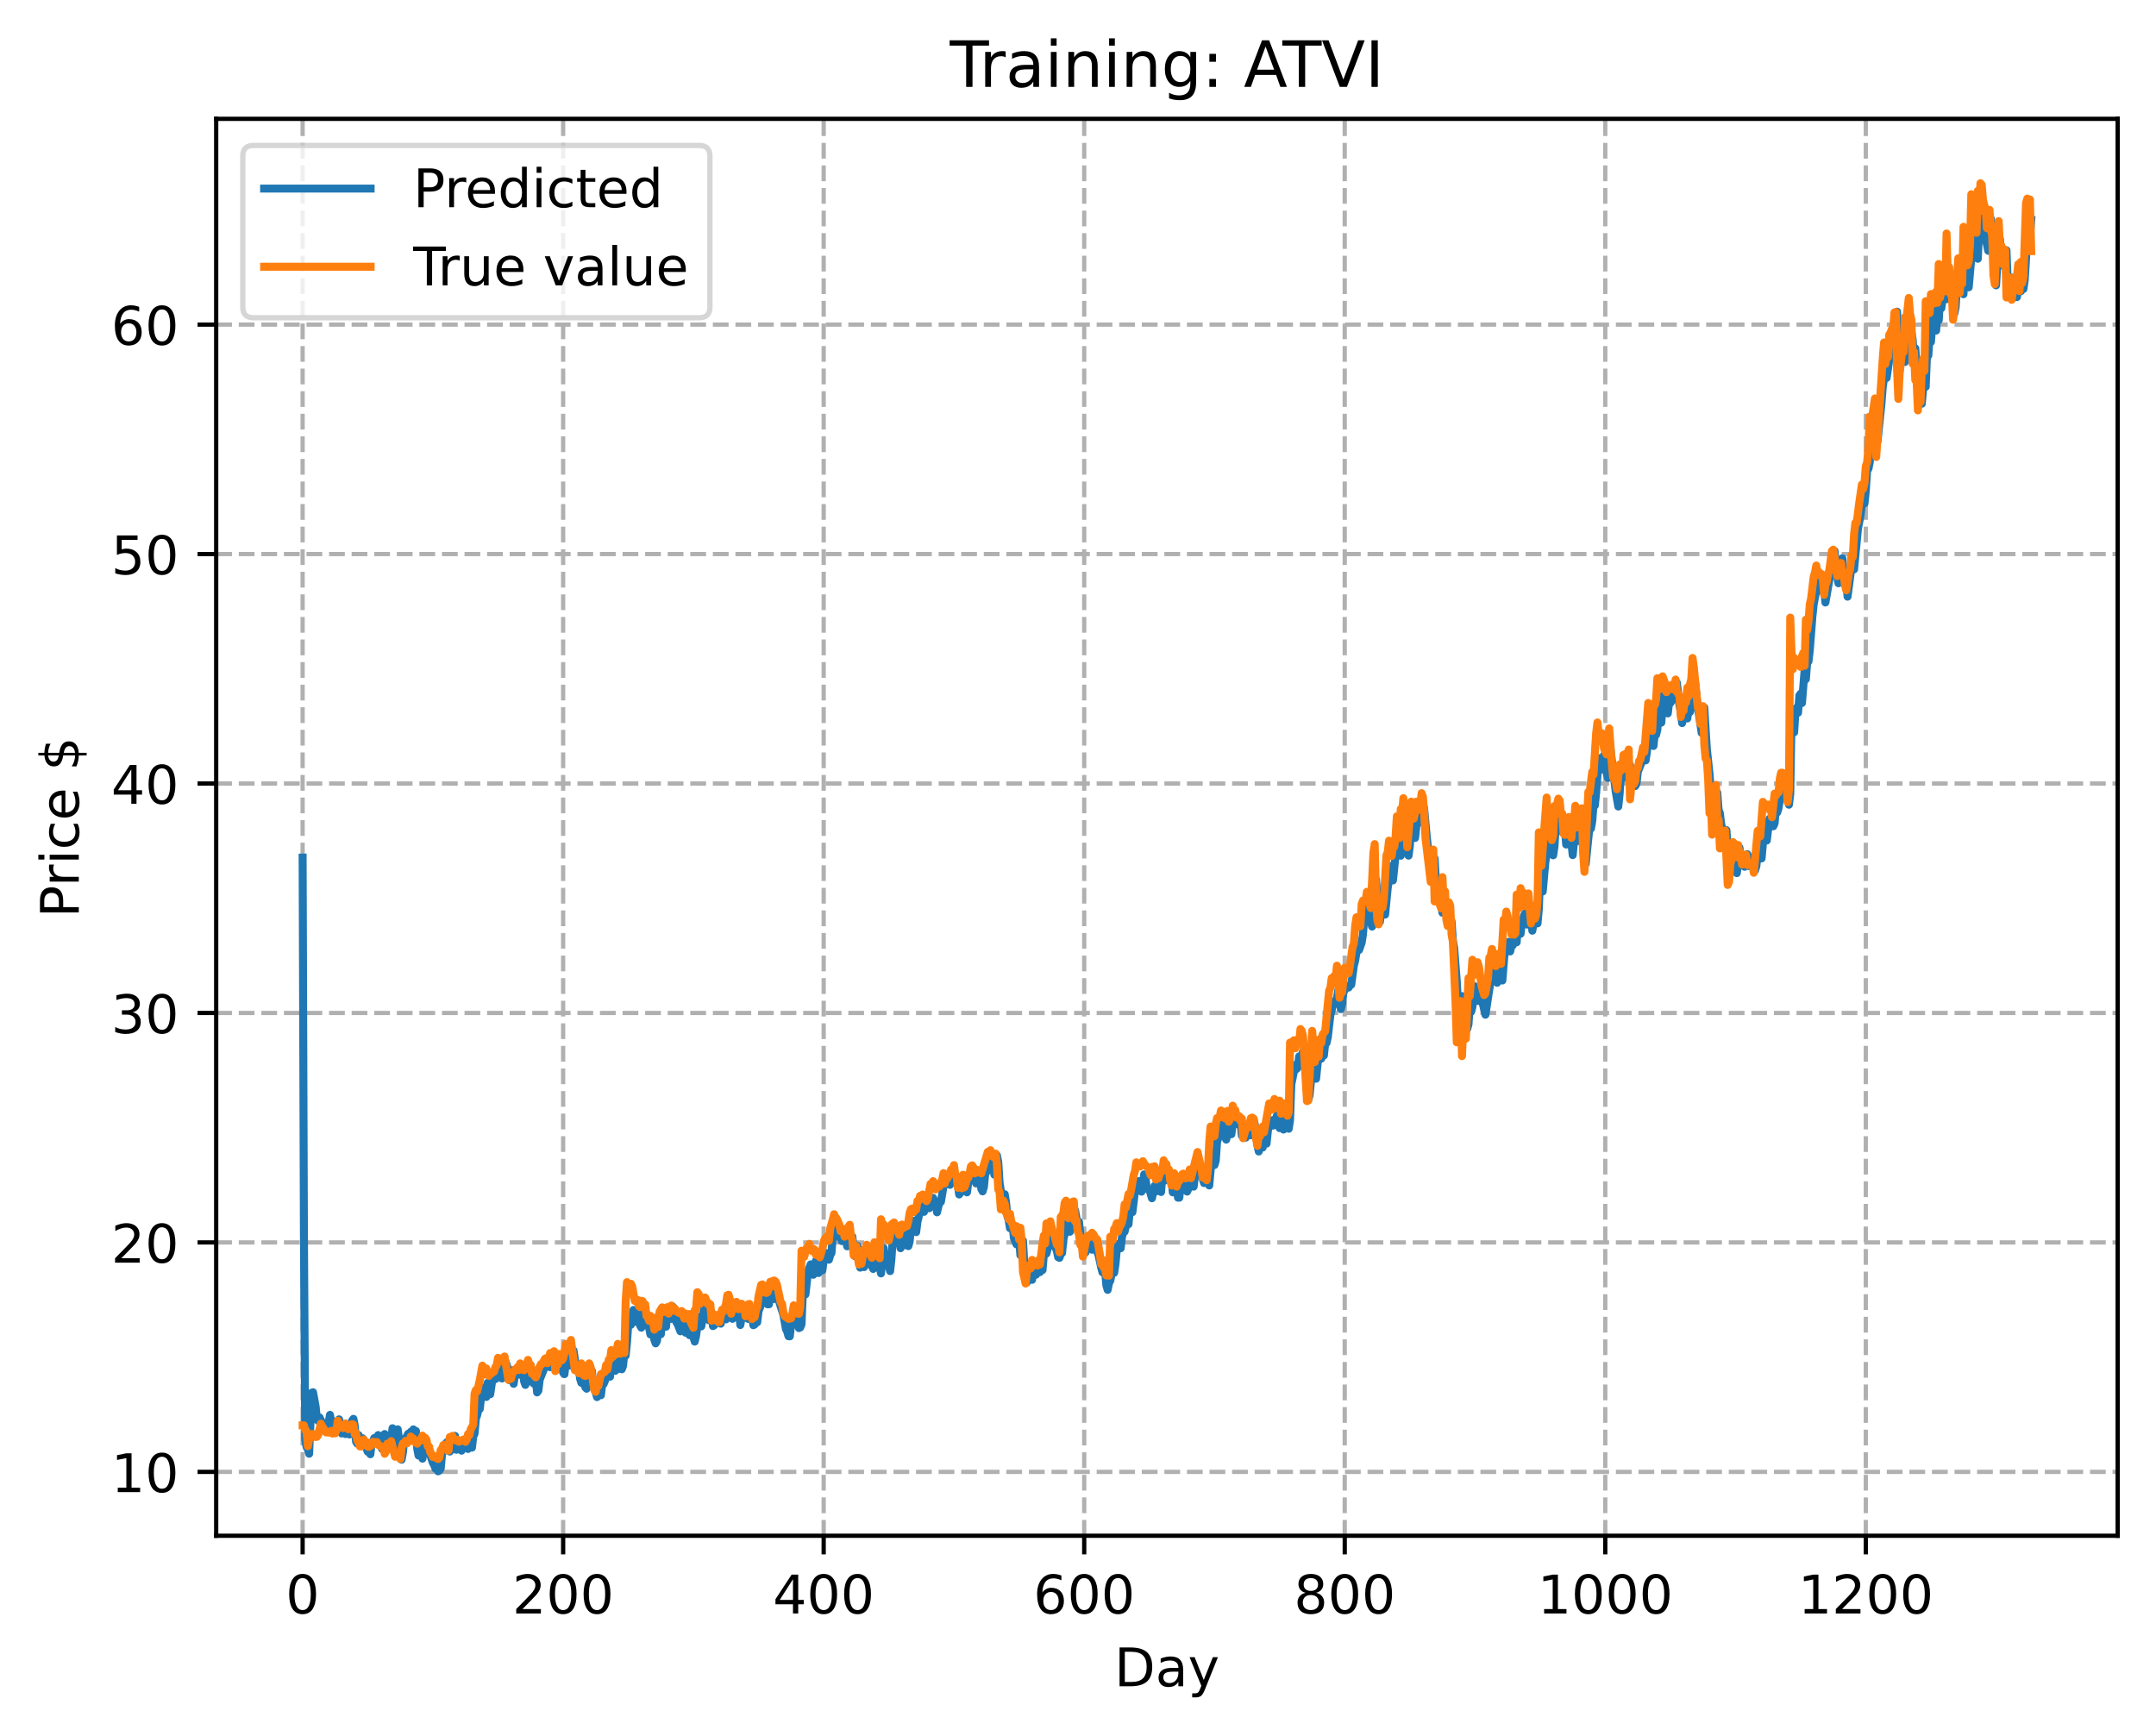 <?xml version="1.0" encoding="utf-8" standalone="no"?>
<!DOCTYPE svg PUBLIC "-//W3C//DTD SVG 1.1//EN"
  "http://www.w3.org/Graphics/SVG/1.1/DTD/svg11.dtd">
<!-- Created with matplotlib (https://matplotlib.org/) -->
<svg height="325.986pt" version="1.1" viewBox="0 0 404.923 325.986" width="404.923pt" xmlns="http://www.w3.org/2000/svg" xmlns:xlink="http://www.w3.org/1999/xlink">
 <defs>
  <style type="text/css">
*{stroke-linecap:butt;stroke-linejoin:round;}
  </style>
 </defs>
 <g id="figure_1">
  <g id="patch_1">
   <path d="M 0 325.986 
L 404.923 325.986 
L 404.923 0 
L 0 0 
z
" style="fill:#ffffff;"/>
  </g>
  <g id="axes_1">
   <g id="patch_2">
    <path d="M 40.603 288.43 
L 397.723 288.43 
L 397.723 22.318 
L 40.603 22.318 
z
" style="fill:#ffffff;"/>
   </g>
   <g id="matplotlib.axis_1">
    <g id="xtick_1">
     <g id="line2d_1">
      <path clip-path="url(#pe23cfa702d)" d="M 56.836 288.43 
L 56.836 22.318 
" style="fill:none;stroke:#b0b0b0;stroke-dasharray:2.96,1.28;stroke-dashoffset:0;stroke-width:0.8;"/>
     </g>
     <g id="line2d_2">
      <defs>
       <path d="M 0 0 
L 0 3.5 
" id="m95152716bd" style="stroke:#000000;stroke-width:0.8;"/>
      </defs>
      <g>
       <use style="stroke:#000000;stroke-width:0.8;" x="56.836" xlink:href="#m95152716bd" y="288.43"/>
      </g>
     </g>
     <g id="text_1">
      <!-- 0 -->
      <defs>
       <path d="M 31.781 66.406 
Q 24.172 66.406 20.328 58.906 
Q 16.5 51.422 16.5 36.375 
Q 16.5 21.391 20.328 13.891 
Q 24.172 6.391 31.781 6.391 
Q 39.453 6.391 43.281 13.891 
Q 47.125 21.391 47.125 36.375 
Q 47.125 51.422 43.281 58.906 
Q 39.453 66.406 31.781 66.406 
z
M 31.781 74.219 
Q 44.047 74.219 50.516 64.516 
Q 56.984 54.828 56.984 36.375 
Q 56.984 17.969 50.516 8.266 
Q 44.047 -1.422 31.781 -1.422 
Q 19.531 -1.422 13.062 8.266 
Q 6.594 17.969 6.594 36.375 
Q 6.594 54.828 13.062 64.516 
Q 19.531 74.219 31.781 74.219 
z
" id="DejaVuSans-48"/>
      </defs>
      <g transform="translate(53.655 303.029)scale(0.1 -0.1)">
       <use xlink:href="#DejaVuSans-48"/>
      </g>
     </g>
    </g>
    <g id="xtick_2">
     <g id="line2d_3">
      <path clip-path="url(#pe23cfa702d)" d="M 105.766 288.43 
L 105.766 22.318 
" style="fill:none;stroke:#b0b0b0;stroke-dasharray:2.96,1.28;stroke-dashoffset:0;stroke-width:0.8;"/>
     </g>
     <g id="line2d_4">
      <g>
       <use style="stroke:#000000;stroke-width:0.8;" x="105.766" xlink:href="#m95152716bd" y="288.43"/>
      </g>
     </g>
     <g id="text_2">
      <!-- 200 -->
      <defs>
       <path d="M 19.188 8.297 
L 53.609 8.297 
L 53.609 0 
L 7.328 0 
L 7.328 8.297 
Q 12.938 14.109 22.625 23.891 
Q 32.328 33.688 34.812 36.531 
Q 39.547 41.844 41.422 45.531 
Q 43.312 49.219 43.312 52.781 
Q 43.312 58.594 39.234 62.25 
Q 35.156 65.922 28.609 65.922 
Q 23.969 65.922 18.812 64.312 
Q 13.672 62.703 7.812 59.422 
L 7.812 69.391 
Q 13.766 71.781 18.938 73 
Q 24.125 74.219 28.422 74.219 
Q 39.75 74.219 46.484 68.547 
Q 53.219 62.891 53.219 53.422 
Q 53.219 48.922 51.531 44.891 
Q 49.859 40.875 45.406 35.406 
Q 44.188 33.984 37.641 27.219 
Q 31.109 20.453 19.188 8.297 
z
" id="DejaVuSans-50"/>
      </defs>
      <g transform="translate(96.223 303.029)scale(0.1 -0.1)">
       <use xlink:href="#DejaVuSans-50"/>
       <use x="63.623" xlink:href="#DejaVuSans-48"/>
       <use x="127.246" xlink:href="#DejaVuSans-48"/>
      </g>
     </g>
    </g>
    <g id="xtick_3">
     <g id="line2d_5">
      <path clip-path="url(#pe23cfa702d)" d="M 154.697 288.43 
L 154.697 22.318 
" style="fill:none;stroke:#b0b0b0;stroke-dasharray:2.96,1.28;stroke-dashoffset:0;stroke-width:0.8;"/>
     </g>
     <g id="line2d_6">
      <g>
       <use style="stroke:#000000;stroke-width:0.8;" x="154.697" xlink:href="#m95152716bd" y="288.43"/>
      </g>
     </g>
     <g id="text_3">
      <!-- 400 -->
      <defs>
       <path d="M 37.797 64.312 
L 12.891 25.391 
L 37.797 25.391 
z
M 35.203 72.906 
L 47.609 72.906 
L 47.609 25.391 
L 58.016 25.391 
L 58.016 17.188 
L 47.609 17.188 
L 47.609 0 
L 37.797 0 
L 37.797 17.188 
L 4.891 17.188 
L 4.891 26.703 
z
" id="DejaVuSans-52"/>
      </defs>
      <g transform="translate(145.153 303.029)scale(0.1 -0.1)">
       <use xlink:href="#DejaVuSans-52"/>
       <use x="63.623" xlink:href="#DejaVuSans-48"/>
       <use x="127.246" xlink:href="#DejaVuSans-48"/>
      </g>
     </g>
    </g>
    <g id="xtick_4">
     <g id="line2d_7">
      <path clip-path="url(#pe23cfa702d)" d="M 203.628 288.43 
L 203.628 22.318 
" style="fill:none;stroke:#b0b0b0;stroke-dasharray:2.96,1.28;stroke-dashoffset:0;stroke-width:0.8;"/>
     </g>
     <g id="line2d_8">
      <g>
       <use style="stroke:#000000;stroke-width:0.8;" x="203.628" xlink:href="#m95152716bd" y="288.43"/>
      </g>
     </g>
     <g id="text_4">
      <!-- 600 -->
      <defs>
       <path d="M 33.016 40.375 
Q 26.375 40.375 22.484 35.828 
Q 18.609 31.297 18.609 23.391 
Q 18.609 15.531 22.484 10.953 
Q 26.375 6.391 33.016 6.391 
Q 39.656 6.391 43.531 10.953 
Q 47.406 15.531 47.406 23.391 
Q 47.406 31.297 43.531 35.828 
Q 39.656 40.375 33.016 40.375 
z
M 52.594 71.297 
L 52.594 62.312 
Q 48.875 64.062 45.094 64.984 
Q 41.312 65.922 37.594 65.922 
Q 27.828 65.922 22.672 59.328 
Q 17.531 52.734 16.797 39.406 
Q 19.672 43.656 24.016 45.922 
Q 28.375 48.188 33.594 48.188 
Q 44.578 48.188 50.953 41.516 
Q 57.328 34.859 57.328 23.391 
Q 57.328 12.156 50.688 5.359 
Q 44.047 -1.422 33.016 -1.422 
Q 20.359 -1.422 13.672 8.266 
Q 6.984 17.969 6.984 36.375 
Q 6.984 53.656 15.188 63.938 
Q 23.391 74.219 37.203 74.219 
Q 40.922 74.219 44.703 73.484 
Q 48.484 72.75 52.594 71.297 
z
" id="DejaVuSans-54"/>
      </defs>
      <g transform="translate(194.084 303.029)scale(0.1 -0.1)">
       <use xlink:href="#DejaVuSans-54"/>
       <use x="63.623" xlink:href="#DejaVuSans-48"/>
       <use x="127.246" xlink:href="#DejaVuSans-48"/>
      </g>
     </g>
    </g>
    <g id="xtick_5">
     <g id="line2d_9">
      <path clip-path="url(#pe23cfa702d)" d="M 252.558 288.43 
L 252.558 22.318 
" style="fill:none;stroke:#b0b0b0;stroke-dasharray:2.96,1.28;stroke-dashoffset:0;stroke-width:0.8;"/>
     </g>
     <g id="line2d_10">
      <g>
       <use style="stroke:#000000;stroke-width:0.8;" x="252.558" xlink:href="#m95152716bd" y="288.43"/>
      </g>
     </g>
     <g id="text_5">
      <!-- 800 -->
      <defs>
       <path d="M 31.781 34.625 
Q 24.75 34.625 20.719 30.859 
Q 16.703 27.094 16.703 20.516 
Q 16.703 13.922 20.719 10.156 
Q 24.75 6.391 31.781 6.391 
Q 38.812 6.391 42.859 10.172 
Q 46.922 13.969 46.922 20.516 
Q 46.922 27.094 42.891 30.859 
Q 38.875 34.625 31.781 34.625 
z
M 21.922 38.812 
Q 15.578 40.375 12.031 44.719 
Q 8.5 49.078 8.5 55.328 
Q 8.5 64.062 14.719 69.141 
Q 20.953 74.219 31.781 74.219 
Q 42.672 74.219 48.875 69.141 
Q 55.078 64.062 55.078 55.328 
Q 55.078 49.078 51.531 44.719 
Q 48 40.375 41.703 38.812 
Q 48.828 37.156 52.797 32.312 
Q 56.781 27.484 56.781 20.516 
Q 56.781 9.906 50.312 4.234 
Q 43.844 -1.422 31.781 -1.422 
Q 19.734 -1.422 13.25 4.234 
Q 6.781 9.906 6.781 20.516 
Q 6.781 27.484 10.781 32.312 
Q 14.797 37.156 21.922 38.812 
z
M 18.312 54.391 
Q 18.312 48.734 21.844 45.562 
Q 25.391 42.391 31.781 42.391 
Q 38.141 42.391 41.719 45.562 
Q 45.312 48.734 45.312 54.391 
Q 45.312 60.062 41.719 63.234 
Q 38.141 66.406 31.781 66.406 
Q 25.391 66.406 21.844 63.234 
Q 18.312 60.062 18.312 54.391 
z
" id="DejaVuSans-56"/>
      </defs>
      <g transform="translate(243.015 303.029)scale(0.1 -0.1)">
       <use xlink:href="#DejaVuSans-56"/>
       <use x="63.623" xlink:href="#DejaVuSans-48"/>
       <use x="127.246" xlink:href="#DejaVuSans-48"/>
      </g>
     </g>
    </g>
    <g id="xtick_6">
     <g id="line2d_11">
      <path clip-path="url(#pe23cfa702d)" d="M 301.489 288.43 
L 301.489 22.318 
" style="fill:none;stroke:#b0b0b0;stroke-dasharray:2.96,1.28;stroke-dashoffset:0;stroke-width:0.8;"/>
     </g>
     <g id="line2d_12">
      <g>
       <use style="stroke:#000000;stroke-width:0.8;" x="301.489" xlink:href="#m95152716bd" y="288.43"/>
      </g>
     </g>
     <g id="text_6">
      <!-- 1000 -->
      <defs>
       <path d="M 12.406 8.297 
L 28.516 8.297 
L 28.516 63.922 
L 10.984 60.406 
L 10.984 69.391 
L 28.422 72.906 
L 38.281 72.906 
L 38.281 8.297 
L 54.391 8.297 
L 54.391 0 
L 12.406 0 
z
" id="DejaVuSans-49"/>
      </defs>
      <g transform="translate(288.764 303.029)scale(0.1 -0.1)">
       <use xlink:href="#DejaVuSans-49"/>
       <use x="63.623" xlink:href="#DejaVuSans-48"/>
       <use x="127.246" xlink:href="#DejaVuSans-48"/>
       <use x="190.869" xlink:href="#DejaVuSans-48"/>
      </g>
     </g>
    </g>
    <g id="xtick_7">
     <g id="line2d_13">
      <path clip-path="url(#pe23cfa702d)" d="M 350.419 288.43 
L 350.419 22.318 
" style="fill:none;stroke:#b0b0b0;stroke-dasharray:2.96,1.28;stroke-dashoffset:0;stroke-width:0.8;"/>
     </g>
     <g id="line2d_14">
      <g>
       <use style="stroke:#000000;stroke-width:0.8;" x="350.419" xlink:href="#m95152716bd" y="288.43"/>
      </g>
     </g>
     <g id="text_7">
      <!-- 1200 -->
      <g transform="translate(337.694 303.029)scale(0.1 -0.1)">
       <use xlink:href="#DejaVuSans-49"/>
       <use x="63.623" xlink:href="#DejaVuSans-50"/>
       <use x="127.246" xlink:href="#DejaVuSans-48"/>
       <use x="190.869" xlink:href="#DejaVuSans-48"/>
      </g>
     </g>
    </g>
    <g id="text_8">
     <!-- Day -->
     <defs>
      <path d="M 19.672 64.797 
L 19.672 8.109 
L 31.594 8.109 
Q 46.688 8.109 53.688 14.938 
Q 60.688 21.781 60.688 36.531 
Q 60.688 51.172 53.688 57.984 
Q 46.688 64.797 31.594 64.797 
z
M 9.812 72.906 
L 30.078 72.906 
Q 51.266 72.906 61.172 64.094 
Q 71.094 55.281 71.094 36.531 
Q 71.094 17.672 61.125 8.828 
Q 51.172 0 30.078 0 
L 9.812 0 
z
" id="DejaVuSans-68"/>
      <path d="M 34.281 27.484 
Q 23.391 27.484 19.188 25 
Q 14.984 22.516 14.984 16.5 
Q 14.984 11.719 18.141 8.906 
Q 21.297 6.109 26.703 6.109 
Q 34.188 6.109 38.703 11.406 
Q 43.219 16.703 43.219 25.484 
L 43.219 27.484 
z
M 52.203 31.203 
L 52.203 0 
L 43.219 0 
L 43.219 8.297 
Q 40.141 3.328 35.547 0.953 
Q 30.953 -1.422 24.312 -1.422 
Q 15.922 -1.422 10.953 3.297 
Q 6 8.016 6 15.922 
Q 6 25.141 12.172 29.828 
Q 18.359 34.516 30.609 34.516 
L 43.219 34.516 
L 43.219 35.406 
Q 43.219 41.609 39.141 45 
Q 35.062 48.391 27.688 48.391 
Q 23 48.391 18.547 47.266 
Q 14.109 46.141 10.016 43.891 
L 10.016 52.203 
Q 14.938 54.109 19.578 55.047 
Q 24.219 56 28.609 56 
Q 40.484 56 46.344 49.844 
Q 52.203 43.703 52.203 31.203 
z
" id="DejaVuSans-97"/>
      <path d="M 32.172 -5.078 
Q 28.375 -14.844 24.75 -17.812 
Q 21.141 -20.797 15.094 -20.797 
L 7.906 -20.797 
L 7.906 -13.281 
L 13.188 -13.281 
Q 16.891 -13.281 18.938 -11.516 
Q 21 -9.766 23.484 -3.219 
L 25.094 0.875 
L 2.984 54.688 
L 12.5 54.688 
L 29.594 11.922 
L 46.688 54.688 
L 56.203 54.688 
z
" id="DejaVuSans-121"/>
     </defs>
     <g transform="translate(209.29 316.707)scale(0.1 -0.1)">
      <use xlink:href="#DejaVuSans-68"/>
      <use x="77.002" xlink:href="#DejaVuSans-97"/>
      <use x="138.281" xlink:href="#DejaVuSans-121"/>
     </g>
    </g>
   </g>
   <g id="matplotlib.axis_2">
    <g id="ytick_1">
     <g id="line2d_15">
      <path clip-path="url(#pe23cfa702d)" d="M 40.603 276.441 
L 397.723 276.441 
" style="fill:none;stroke:#b0b0b0;stroke-dasharray:2.96,1.28;stroke-dashoffset:0;stroke-width:0.8;"/>
     </g>
     <g id="line2d_16">
      <defs>
       <path d="M 0 0 
L -3.5 0 
" id="m49778dca25" style="stroke:#000000;stroke-width:0.8;"/>
      </defs>
      <g>
       <use style="stroke:#000000;stroke-width:0.8;" x="40.603" xlink:href="#m49778dca25" y="276.441"/>
      </g>
     </g>
     <g id="text_9">
      <!-- 10 -->
      <g transform="translate(20.878 280.24)scale(0.1 -0.1)">
       <use xlink:href="#DejaVuSans-49"/>
       <use x="63.623" xlink:href="#DejaVuSans-48"/>
      </g>
     </g>
    </g>
    <g id="ytick_2">
     <g id="line2d_17">
      <path clip-path="url(#pe23cfa702d)" d="M 40.603 233.345 
L 397.723 233.345 
" style="fill:none;stroke:#b0b0b0;stroke-dasharray:2.96,1.28;stroke-dashoffset:0;stroke-width:0.8;"/>
     </g>
     <g id="line2d_18">
      <g>
       <use style="stroke:#000000;stroke-width:0.8;" x="40.603" xlink:href="#m49778dca25" y="233.345"/>
      </g>
     </g>
     <g id="text_10">
      <!-- 20 -->
      <g transform="translate(20.878 237.144)scale(0.1 -0.1)">
       <use xlink:href="#DejaVuSans-50"/>
       <use x="63.623" xlink:href="#DejaVuSans-48"/>
      </g>
     </g>
    </g>
    <g id="ytick_3">
     <g id="line2d_19">
      <path clip-path="url(#pe23cfa702d)" d="M 40.603 190.249 
L 397.723 190.249 
" style="fill:none;stroke:#b0b0b0;stroke-dasharray:2.96,1.28;stroke-dashoffset:0;stroke-width:0.8;"/>
     </g>
     <g id="line2d_20">
      <g>
       <use style="stroke:#000000;stroke-width:0.8;" x="40.603" xlink:href="#m49778dca25" y="190.249"/>
      </g>
     </g>
     <g id="text_11">
      <!-- 30 -->
      <defs>
       <path d="M 40.578 39.312 
Q 47.656 37.797 51.625 33 
Q 55.609 28.219 55.609 21.188 
Q 55.609 10.406 48.188 4.484 
Q 40.766 -1.422 27.094 -1.422 
Q 22.516 -1.422 17.656 -0.516 
Q 12.797 0.391 7.625 2.203 
L 7.625 11.719 
Q 11.719 9.328 16.594 8.109 
Q 21.484 6.891 26.812 6.891 
Q 36.078 6.891 40.938 10.547 
Q 45.797 14.203 45.797 21.188 
Q 45.797 27.641 41.281 31.266 
Q 36.766 34.906 28.719 34.906 
L 20.219 34.906 
L 20.219 43.016 
L 29.109 43.016 
Q 36.375 43.016 40.234 45.922 
Q 44.094 48.828 44.094 54.297 
Q 44.094 59.906 40.109 62.906 
Q 36.141 65.922 28.719 65.922 
Q 24.656 65.922 20.016 65.031 
Q 15.375 64.156 9.812 62.312 
L 9.812 71.094 
Q 15.438 72.656 20.344 73.438 
Q 25.25 74.219 29.594 74.219 
Q 40.828 74.219 47.359 69.109 
Q 53.906 64.016 53.906 55.328 
Q 53.906 49.266 50.438 45.094 
Q 46.969 40.922 40.578 39.312 
z
" id="DejaVuSans-51"/>
      </defs>
      <g transform="translate(20.878 194.048)scale(0.1 -0.1)">
       <use xlink:href="#DejaVuSans-51"/>
       <use x="63.623" xlink:href="#DejaVuSans-48"/>
      </g>
     </g>
    </g>
    <g id="ytick_4">
     <g id="line2d_21">
      <path clip-path="url(#pe23cfa702d)" d="M 40.603 147.153 
L 397.723 147.153 
" style="fill:none;stroke:#b0b0b0;stroke-dasharray:2.96,1.28;stroke-dashoffset:0;stroke-width:0.8;"/>
     </g>
     <g id="line2d_22">
      <g>
       <use style="stroke:#000000;stroke-width:0.8;" x="40.603" xlink:href="#m49778dca25" y="147.153"/>
      </g>
     </g>
     <g id="text_12">
      <!-- 40 -->
      <g transform="translate(20.878 150.952)scale(0.1 -0.1)">
       <use xlink:href="#DejaVuSans-52"/>
       <use x="63.623" xlink:href="#DejaVuSans-48"/>
      </g>
     </g>
    </g>
    <g id="ytick_5">
     <g id="line2d_23">
      <path clip-path="url(#pe23cfa702d)" d="M 40.603 104.057 
L 397.723 104.057 
" style="fill:none;stroke:#b0b0b0;stroke-dasharray:2.96,1.28;stroke-dashoffset:0;stroke-width:0.8;"/>
     </g>
     <g id="line2d_24">
      <g>
       <use style="stroke:#000000;stroke-width:0.8;" x="40.603" xlink:href="#m49778dca25" y="104.057"/>
      </g>
     </g>
     <g id="text_13">
      <!-- 50 -->
      <defs>
       <path d="M 10.797 72.906 
L 49.516 72.906 
L 49.516 64.594 
L 19.828 64.594 
L 19.828 46.734 
Q 21.969 47.469 24.109 47.828 
Q 26.266 48.188 28.422 48.188 
Q 40.625 48.188 47.75 41.5 
Q 54.891 34.812 54.891 23.391 
Q 54.891 11.625 47.562 5.094 
Q 40.234 -1.422 26.906 -1.422 
Q 22.312 -1.422 17.547 -0.641 
Q 12.797 0.141 7.719 1.703 
L 7.719 11.625 
Q 12.109 9.234 16.797 8.062 
Q 21.484 6.891 26.703 6.891 
Q 35.156 6.891 40.078 11.328 
Q 45.016 15.766 45.016 23.391 
Q 45.016 31 40.078 35.438 
Q 35.156 39.891 26.703 39.891 
Q 22.75 39.891 18.812 39.016 
Q 14.891 38.141 10.797 36.281 
z
" id="DejaVuSans-53"/>
      </defs>
      <g transform="translate(20.878 107.856)scale(0.1 -0.1)">
       <use xlink:href="#DejaVuSans-53"/>
       <use x="63.623" xlink:href="#DejaVuSans-48"/>
      </g>
     </g>
    </g>
    <g id="ytick_6">
     <g id="line2d_25">
      <path clip-path="url(#pe23cfa702d)" d="M 40.603 60.961 
L 397.723 60.961 
" style="fill:none;stroke:#b0b0b0;stroke-dasharray:2.96,1.28;stroke-dashoffset:0;stroke-width:0.8;"/>
     </g>
     <g id="line2d_26">
      <g>
       <use style="stroke:#000000;stroke-width:0.8;" x="40.603" xlink:href="#m49778dca25" y="60.961"/>
      </g>
     </g>
     <g id="text_14">
      <!-- 60 -->
      <g transform="translate(20.878 64.76)scale(0.1 -0.1)">
       <use xlink:href="#DejaVuSans-54"/>
       <use x="63.623" xlink:href="#DejaVuSans-48"/>
      </g>
     </g>
    </g>
    <g id="text_15">
     <!-- Price $ -->
     <defs>
      <path d="M 19.672 64.797 
L 19.672 37.406 
L 32.078 37.406 
Q 38.969 37.406 42.719 40.969 
Q 46.484 44.531 46.484 51.125 
Q 46.484 57.672 42.719 61.234 
Q 38.969 64.797 32.078 64.797 
z
M 9.812 72.906 
L 32.078 72.906 
Q 44.344 72.906 50.609 67.359 
Q 56.891 61.812 56.891 51.125 
Q 56.891 40.328 50.609 34.812 
Q 44.344 29.297 32.078 29.297 
L 19.672 29.297 
L 19.672 0 
L 9.812 0 
z
" id="DejaVuSans-80"/>
      <path d="M 41.109 46.297 
Q 39.594 47.172 37.812 47.578 
Q 36.031 48 33.891 48 
Q 26.266 48 22.188 43.047 
Q 18.109 38.094 18.109 28.812 
L 18.109 0 
L 9.078 0 
L 9.078 54.688 
L 18.109 54.688 
L 18.109 46.188 
Q 20.953 51.172 25.484 53.578 
Q 30.031 56 36.531 56 
Q 37.453 56 38.578 55.875 
Q 39.703 55.766 41.062 55.516 
z
" id="DejaVuSans-114"/>
      <path d="M 9.422 54.688 
L 18.406 54.688 
L 18.406 0 
L 9.422 0 
z
M 9.422 75.984 
L 18.406 75.984 
L 18.406 64.594 
L 9.422 64.594 
z
" id="DejaVuSans-105"/>
      <path d="M 48.781 52.594 
L 48.781 44.188 
Q 44.969 46.297 41.141 47.344 
Q 37.312 48.391 33.406 48.391 
Q 24.656 48.391 19.812 42.844 
Q 14.984 37.312 14.984 27.297 
Q 14.984 17.281 19.812 11.734 
Q 24.656 6.203 33.406 6.203 
Q 37.312 6.203 41.141 7.25 
Q 44.969 8.297 48.781 10.406 
L 48.781 2.094 
Q 45.016 0.344 40.984 -0.531 
Q 36.969 -1.422 32.422 -1.422 
Q 20.062 -1.422 12.781 6.344 
Q 5.516 14.109 5.516 27.297 
Q 5.516 40.672 12.859 48.328 
Q 20.219 56 33.016 56 
Q 37.156 56 41.109 55.141 
Q 45.062 54.297 48.781 52.594 
z
" id="DejaVuSans-99"/>
      <path d="M 56.203 29.594 
L 56.203 25.203 
L 14.891 25.203 
Q 15.484 15.922 20.484 11.062 
Q 25.484 6.203 34.422 6.203 
Q 39.594 6.203 44.453 7.469 
Q 49.312 8.734 54.109 11.281 
L 54.109 2.781 
Q 49.266 0.734 44.188 -0.344 
Q 39.109 -1.422 33.891 -1.422 
Q 20.797 -1.422 13.156 6.188 
Q 5.516 13.812 5.516 26.812 
Q 5.516 40.234 12.766 48.109 
Q 20.016 56 32.328 56 
Q 43.359 56 49.781 48.891 
Q 56.203 41.797 56.203 29.594 
z
M 47.219 32.234 
Q 47.125 39.594 43.094 43.984 
Q 39.062 48.391 32.422 48.391 
Q 24.906 48.391 20.391 44.141 
Q 15.875 39.891 15.188 32.172 
z
" id="DejaVuSans-101"/>
      <path id="DejaVuSans-32"/>
      <path d="M 33.797 -14.703 
L 28.906 -14.703 
L 28.859 0 
Q 23.734 0.094 18.609 1.188 
Q 13.484 2.297 8.297 4.5 
L 8.297 13.281 
Q 13.281 10.156 18.375 8.562 
Q 23.484 6.984 28.906 6.938 
L 28.906 29.203 
Q 18.109 30.953 13.203 35.156 
Q 8.297 39.359 8.297 46.688 
Q 8.297 54.641 13.625 59.219 
Q 18.953 63.812 28.906 64.5 
L 28.906 75.984 
L 33.797 75.984 
L 33.797 64.656 
Q 38.328 64.453 42.578 63.688 
Q 46.828 62.938 50.875 61.625 
L 50.875 53.078 
Q 46.828 55.125 42.547 56.25 
Q 38.281 57.375 33.797 57.562 
L 33.797 36.719 
Q 44.875 35.016 50.094 30.609 
Q 55.328 26.219 55.328 18.609 
Q 55.328 10.359 49.781 5.594 
Q 44.234 0.828 33.797 0.094 
z
M 28.906 37.594 
L 28.906 57.625 
Q 23.25 56.984 20.266 54.391 
Q 17.281 51.812 17.281 47.516 
Q 17.281 43.312 20.031 40.969 
Q 22.797 38.625 28.906 37.594 
z
M 33.797 28.219 
L 33.797 7.078 
Q 39.984 7.906 43.141 10.594 
Q 46.297 13.281 46.297 17.672 
Q 46.297 21.969 43.281 24.5 
Q 40.281 27.047 33.797 28.219 
z
" id="DejaVuSans-36"/>
     </defs>
     <g transform="translate(14.798 172.342)rotate(-90)scale(0.1 -0.1)">
      <use xlink:href="#DejaVuSans-80"/>
      <use x="58.553" xlink:href="#DejaVuSans-114"/>
      <use x="99.666" xlink:href="#DejaVuSans-105"/>
      <use x="127.449" xlink:href="#DejaVuSans-99"/>
      <use x="182.43" xlink:href="#DejaVuSans-101"/>
      <use x="243.953" xlink:href="#DejaVuSans-32"/>
      <use x="275.74" xlink:href="#DejaVuSans-36"/>
     </g>
    </g>
   </g>
   <g id="line2d_27">
    <path clip-path="url(#pe23cfa702d)" d="M 56.836 161.071 
L 57.081 231.917 
L 57.325 270.376 
L 57.57 271.759 
L 57.814 272.152 
L 58.059 273.034 
L 58.548 261.585 
L 58.793 261.481 
L 59.282 264.177 
L 59.527 266.632 
L 59.772 266.863 
L 60.016 266.208 
L 60.506 267.223 
L 60.75 267.308 
L 60.995 268.229 
L 61.24 267.981 
L 61.484 268.01 
L 61.729 267.173 
L 61.974 265.732 
L 62.218 267.115 
L 62.463 266.852 
L 62.952 268.975 
L 63.197 267.534 
L 63.441 268.409 
L 63.686 266.569 
L 64.175 269.228 
L 64.42 267.452 
L 64.665 268.202 
L 64.909 269.335 
L 65.154 267.481 
L 65.399 267.839 
L 65.643 269.413 
L 65.888 268.727 
L 66.133 266.8 
L 66.377 266.478 
L 66.622 267.738 
L 66.867 270.768 
L 67.111 271.139 
L 67.356 269.531 
L 67.601 271.347 
L 67.845 271.276 
L 68.09 270.122 
L 68.335 270.449 
L 68.824 272.032 
L 69.069 272.665 
L 69.313 271.304 
L 69.558 273.126 
L 69.802 270.983 
L 70.047 270.678 
L 70.292 270.083 
L 70.536 269.997 
L 70.781 270.632 
L 71.026 269.523 
L 71.27 271.135 
L 71.515 271.483 
L 71.76 272.117 
L 72.004 272.267 
L 72.249 269.328 
L 72.494 270.894 
L 72.738 271.462 
L 72.983 270.184 
L 73.228 270.478 
L 73.472 270.5 
L 73.717 268.243 
L 73.962 269.703 
L 74.206 270.163 
L 74.451 271.115 
L 74.696 268.447 
L 74.94 270.307 
L 75.185 273.651 
L 75.429 274.155 
L 75.674 272.762 
L 75.919 270.279 
L 76.163 270.253 
L 76.653 269.278 
L 76.897 270.586 
L 77.142 268.921 
L 77.387 270.181 
L 77.631 268.458 
L 77.876 269.127 
L 78.121 268.758 
L 78.365 272.127 
L 78.61 273.374 
L 78.855 271.999 
L 79.099 271.923 
L 79.344 273.956 
L 79.589 271.241 
L 79.833 271.472 
L 80.078 272.836 
L 80.323 272.218 
L 80.567 272.565 
L 81.301 274.747 
L 81.546 275.159 
L 81.79 275.834 
L 82.035 274.693 
L 82.28 276.334 
L 82.524 276.209 
L 82.769 275.805 
L 83.014 273.199 
L 83.503 271.337 
L 83.992 270.812 
L 84.237 272.317 
L 84.482 272.622 
L 84.726 272.332 
L 84.971 270.707 
L 85.216 271.575 
L 85.46 269.677 
L 85.705 272.285 
L 85.95 270.585 
L 86.194 272.109 
L 86.439 270.809 
L 86.684 272.46 
L 86.928 270.759 
L 87.173 270.979 
L 87.417 270.957 
L 87.662 270.475 
L 87.907 272.133 
L 88.151 270.072 
L 88.396 270.141 
L 88.641 271.881 
L 88.885 269.786 
L 89.13 269.264 
L 89.375 266.468 
L 89.619 265.779 
L 89.864 264.65 
L 90.109 264.633 
L 90.353 262.465 
L 90.843 260.59 
L 91.087 261.235 
L 91.332 262.373 
L 91.577 259.716 
L 91.821 260.019 
L 92.066 261.864 
L 92.555 258.526 
L 93.044 259.016 
L 93.289 258.061 
L 93.534 258.009 
L 93.778 257.319 
L 94.023 257.439 
L 94.268 258.904 
L 94.512 257.936 
L 94.757 255.827 
L 95.002 255.897 
L 95.246 256.551 
L 95.491 258.711 
L 95.736 259.226 
L 96.225 257.344 
L 96.47 259.899 
L 96.714 258.235 
L 97.204 258.209 
L 97.448 257.449 
L 97.693 257.705 
L 97.938 258.286 
L 98.182 256.902 
L 98.427 259.415 
L 98.672 260.105 
L 98.916 259.342 
L 99.161 257.458 
L 99.405 256.591 
L 99.65 256.385 
L 99.895 258.781 
L 100.139 259.763 
L 100.384 259.95 
L 100.629 258.936 
L 100.873 261.514 
L 101.118 261.174 
L 101.363 259.116 
L 102.831 255.466 
L 103.075 255.918 
L 103.32 256.775 
L 103.565 254.665 
L 103.809 254.974 
L 104.054 256.714 
L 104.299 255.022 
L 104.543 256.638 
L 104.788 257.025 
L 105.032 256.215 
L 105.277 257.055 
L 105.522 255.358 
L 105.766 257.811 
L 106.011 258.079 
L 106.256 256.02 
L 106.5 255.063 
L 106.745 255.503 
L 106.99 256.466 
L 107.234 254.382 
L 107.479 253.582 
L 107.724 253.65 
L 108.213 256.99 
L 108.458 257.467 
L 108.702 256.721 
L 108.947 258.953 
L 109.192 259.718 
L 109.436 257.95 
L 109.681 258.487 
L 109.926 260.552 
L 110.17 260.816 
L 110.415 259.999 
L 110.66 257.822 
L 110.904 257.229 
L 111.149 257.412 
L 111.393 259.748 
L 112.127 262.393 
L 112.617 260.074 
L 112.861 262.045 
L 113.106 259.987 
L 113.351 259.957 
L 113.595 259.402 
L 114.085 257.962 
L 114.329 257.915 
L 114.574 258.565 
L 114.819 255.937 
L 115.063 255.568 
L 115.308 256.021 
L 115.553 257.461 
L 115.797 256.021 
L 116.042 257.125 
L 116.287 254.618 
L 116.531 254.855 
L 116.776 257.167 
L 117.02 256.513 
L 117.265 253.976 
L 117.51 254.603 
L 117.754 252.192 
L 117.999 248.648 
L 118.244 248.06 
L 118.488 248.819 
L 118.978 246.026 
L 119.222 247.995 
L 119.467 248.267 
L 119.712 247.569 
L 119.956 246.411 
L 120.201 248.912 
L 120.446 249.355 
L 120.69 248.481 
L 120.935 246.832 
L 121.18 248.667 
L 121.424 248.767 
L 121.669 248.231 
L 122.158 250.63 
L 122.403 250.313 
L 122.648 249.117 
L 122.892 251.657 
L 123.137 252.298 
L 123.381 251.861 
L 123.626 249.618 
L 123.871 250.257 
L 124.115 250.584 
L 124.36 248.264 
L 124.605 247.642 
L 124.849 247.875 
L 125.094 249.179 
L 125.339 246.215 
L 125.583 245.644 
L 125.828 246.404 
L 126.073 247.698 
L 126.317 245.362 
L 126.562 245.664 
L 126.807 247.535 
L 127.051 248.376 
L 127.296 248.738 
L 127.785 250.039 
L 128.03 249.563 
L 128.275 247.553 
L 128.519 248.245 
L 128.764 250.299 
L 129.008 249.637 
L 129.253 248.61 
L 129.498 250.76 
L 129.742 250.019 
L 129.987 248.854 
L 130.232 251.139 
L 130.476 251.972 
L 130.721 250.959 
L 131.21 247.303 
L 131.455 247.347 
L 131.7 249.113 
L 131.944 247.886 
L 132.189 245.907 
L 132.434 246.187 
L 132.678 247.038 
L 132.923 246.089 
L 133.168 247.961 
L 133.412 247.533 
L 133.657 246.483 
L 133.902 249.058 
L 134.146 248.903 
L 134.391 247.48 
L 134.88 247.176 
L 135.369 248.608 
L 135.614 246.157 
L 135.859 246.436 
L 136.103 246.977 
L 136.348 247.797 
L 136.593 245.698 
L 137.082 244.666 
L 137.327 244.98 
L 137.571 247.692 
L 137.816 246.864 
L 138.061 244.68 
L 138.305 245.567 
L 138.55 247.107 
L 138.795 246.439 
L 139.039 248.856 
L 139.284 247.524 
L 139.529 245.337 
L 140.018 246.92 
L 140.263 246.25 
L 140.507 247.702 
L 140.752 245.914 
L 140.996 245.92 
L 141.241 246.536 
L 141.486 248.891 
L 141.73 248.763 
L 141.975 247.478 
L 142.22 248.338 
L 142.464 246.217 
L 142.709 245.661 
L 143.443 243.196 
L 143.688 243.093 
L 143.932 244.8 
L 144.177 244.974 
L 144.422 244.96 
L 144.666 242.615 
L 144.911 242.609 
L 145.156 243.568 
L 145.4 243.98 
L 145.645 241.6 
L 145.89 241.791 
L 146.134 243.769 
L 146.624 245.396 
L 147.113 246.869 
L 147.602 249.604 
L 147.847 250.1 
L 148.091 250.962 
L 148.336 250.981 
L 148.581 248.724 
L 149.07 248.482 
L 149.559 247.995 
L 150.049 249.433 
L 150.293 249.319 
L 150.538 248.701 
L 150.783 242.815 
L 151.027 242.264 
L 151.272 243.102 
L 151.761 238.767 
L 152.251 237.467 
L 152.495 237.853 
L 152.74 239.42 
L 153.229 236.798 
L 153.474 238.725 
L 153.718 239.091 
L 154.208 237.229 
L 154.452 238.596 
L 154.697 236.733 
L 155.186 235.337 
L 155.431 235.449 
L 155.676 236.592 
L 155.92 235.756 
L 156.165 235.318 
L 156.41 231.927 
L 156.899 230.878 
L 157.144 231.39 
L 157.388 232.258 
L 157.878 232.401 
L 158.122 233.091 
L 158.367 232.93 
L 158.612 231.582 
L 158.856 232.446 
L 159.101 234.072 
L 159.345 232.661 
L 159.59 233.999 
L 159.835 232.207 
L 160.079 232.264 
L 160.569 235.927 
L 160.813 235.669 
L 161.058 234.008 
L 161.303 235.494 
L 161.547 238.078 
L 161.792 237.941 
L 162.037 236.909 
L 162.281 237.983 
L 162.526 236.09 
L 163.015 235.334 
L 163.26 235.54 
L 163.505 237.341 
L 163.994 238.32 
L 164.239 237.729 
L 164.483 234.878 
L 164.728 235.496 
L 165.462 239.165 
L 165.951 234.383 
L 166.196 237.094 
L 166.44 237.267 
L 166.685 236.749 
L 167.174 238.73 
L 167.419 236.475 
L 167.664 232.773 
L 167.908 231.904 
L 168.153 231.606 
L 168.398 231.897 
L 168.642 233.523 
L 168.887 232.313 
L 169.132 234.431 
L 169.376 233.674 
L 169.621 231.485 
L 169.866 232.385 
L 170.11 233.877 
L 170.355 232.282 
L 170.6 234.035 
L 170.844 233.174 
L 171.089 230.605 
L 171.333 230.163 
L 171.578 229.288 
L 172.067 231.413 
L 172.312 229.46 
L 172.557 228.458 
L 172.801 226.649 
L 173.046 226.374 
L 173.535 227.607 
L 173.78 226.21 
L 174.025 226.458 
L 174.269 225.735 
L 174.514 226.929 
L 174.759 225.702 
L 175.248 224.964 
L 175.493 226.16 
L 175.737 225.611 
L 175.982 227.691 
L 176.471 225.601 
L 176.716 225.716 
L 177.45 221.301 
L 177.694 222.062 
L 177.939 222.393 
L 178.184 221.415 
L 178.428 222.524 
L 178.673 220.653 
L 178.918 220.729 
L 179.162 221.732 
L 179.407 221.604 
L 179.652 220.866 
L 180.141 224.34 
L 180.386 224.001 
L 180.63 222.195 
L 180.875 223.345 
L 181.12 223.364 
L 181.364 223.254 
L 181.609 223.94 
L 181.854 222.046 
L 182.832 219.72 
L 183.077 220.028 
L 183.321 222.262 
L 183.566 221.613 
L 183.811 219.927 
L 184.055 220.803 
L 184.3 223.305 
L 184.545 223.754 
L 184.789 222.932 
L 185.034 220.505 
L 185.523 219.67 
L 185.768 218.402 
L 186.013 219.363 
L 186.257 219.143 
L 186.502 218.503 
L 186.747 220.621 
L 186.991 219.163 
L 187.236 216.982 
L 187.481 218.199 
L 187.725 222.03 
L 188.215 225.375 
L 188.459 225.526 
L 188.704 224.297 
L 188.948 225.799 
L 189.193 228.366 
L 189.438 229.178 
L 189.682 230.666 
L 189.927 230.134 
L 190.172 230.005 
L 190.416 232.491 
L 190.906 233.696 
L 191.15 233.559 
L 191.395 232.744 
L 191.64 235.741 
L 191.884 233.906 
L 192.129 233.027 
L 192.374 237.243 
L 192.863 240.851 
L 193.108 240.344 
L 193.352 238.325 
L 193.597 238.609 
L 193.842 240.368 
L 194.086 237.889 
L 194.331 237.695 
L 194.575 239.409 
L 194.82 237.839 
L 195.309 238.928 
L 195.554 237.754 
L 195.799 238.532 
L 196.043 235.689 
L 196.288 234.929 
L 196.533 235.444 
L 196.777 234.483 
L 197.022 233.024 
L 197.267 233.994 
L 197.511 232.141 
L 197.756 232.292 
L 198.001 233.653 
L 198.49 234.954 
L 198.735 236.12 
L 198.979 236.245 
L 199.224 235.503 
L 199.469 235.334 
L 199.713 232.827 
L 200.447 229.67 
L 200.692 229.514 
L 200.936 231.34 
L 201.915 227.316 
L 202.404 230.028 
L 202.649 229.468 
L 203.138 234.064 
L 203.383 234.188 
L 203.628 234.481 
L 203.872 235.227 
L 204.117 233.771 
L 204.362 233.643 
L 204.606 232.759 
L 204.851 233.224 
L 205.096 234.715 
L 205.34 232.952 
L 205.585 232.456 
L 206.074 235.117 
L 206.319 235.723 
L 206.808 238.06 
L 207.053 238.956 
L 207.297 238.963 
L 207.542 238.534 
L 207.787 241.425 
L 208.031 242.257 
L 208.276 241.001 
L 208.521 240.556 
L 208.765 239.301 
L 209.01 237.447 
L 209.255 239.051 
L 209.499 237.416 
L 209.744 234.83 
L 209.989 233.654 
L 210.233 233.92 
L 210.478 234.443 
L 210.723 232.298 
L 210.967 231.394 
L 211.212 231.324 
L 211.457 230.334 
L 211.701 229.94 
L 211.946 229.923 
L 212.191 227.369 
L 212.68 227.659 
L 213.169 223.689 
L 213.414 223.376 
L 213.658 222.144 
L 213.903 221.819 
L 214.148 223.552 
L 214.392 223.808 
L 214.637 222.778 
L 214.882 220.566 
L 215.126 221.106 
L 215.371 223.162 
L 215.616 223.388 
L 215.86 223.392 
L 216.35 225.052 
L 216.839 222.73 
L 217.084 223.761 
L 217.328 223.083 
L 217.573 223.69 
L 217.818 223.179 
L 218.062 223.876 
L 218.307 220.893 
L 218.551 221.51 
L 218.796 221.712 
L 219.041 220.664 
L 219.285 221.113 
L 219.53 220.469 
L 219.775 221.625 
L 220.019 221.049 
L 220.264 223.94 
L 220.509 223.429 
L 220.753 221.427 
L 221.243 224.941 
L 221.487 224.945 
L 221.732 222.583 
L 222.466 221.39 
L 222.711 221.94 
L 222.955 223.797 
L 223.2 223.246 
L 223.445 222.319 
L 223.689 222.878 
L 223.934 222.507 
L 224.179 222.867 
L 224.423 220.816 
L 225.157 218.528 
L 225.402 218.893 
L 225.646 220.676 
L 226.136 222.188 
L 226.38 221.489 
L 226.625 220.011 
L 226.87 222.051 
L 227.114 222.65 
L 227.604 217.15 
L 227.848 217.397 
L 228.093 218.808 
L 228.338 217.959 
L 228.582 214.419 
L 229.316 212.34 
L 229.561 211.171 
L 229.806 211.813 
L 230.05 213.382 
L 230.295 214.03 
L 230.539 213.043 
L 230.784 210.951 
L 231.273 213.02 
L 231.518 210.98 
L 231.763 210.143 
L 232.007 210.984 
L 232.252 211.132 
L 232.497 210.87 
L 232.741 211.104 
L 232.986 210.785 
L 233.231 213.291 
L 233.475 212.877 
L 233.965 213.667 
L 234.209 211.761 
L 234.454 211.764 
L 234.699 212.828 
L 234.943 213.231 
L 235.188 210.741 
L 235.433 210.246 
L 235.677 211.213 
L 236.167 215.101 
L 236.411 216.265 
L 236.656 214.959 
L 236.9 214.478 
L 237.145 215.528 
L 237.39 213.664 
L 237.879 214.785 
L 238.124 212.388 
L 238.613 210.383 
L 238.858 211.171 
L 239.102 211.401 
L 239.347 210.269 
L 239.592 210.329 
L 239.836 209.464 
L 240.081 211.384 
L 240.326 211.875 
L 240.57 210.65 
L 240.815 210.704 
L 241.06 212.149 
L 241.304 209.757 
L 241.549 208.9 
L 241.794 209.736 
L 242.038 211.99 
L 242.283 210.38 
L 242.527 203.651 
L 243.261 200.013 
L 243.506 200.77 
L 243.751 200.466 
L 243.995 198.408 
L 244.24 198.85 
L 244.729 197.44 
L 245.463 203.188 
L 245.708 206.533 
L 245.953 205.766 
L 246.687 198.316 
L 247.176 202.601 
L 247.665 197.78 
L 247.91 198.936 
L 248.155 198.827 
L 248.399 198.181 
L 248.644 198.24 
L 248.888 195.996 
L 249.133 195.887 
L 249.378 194.803 
L 249.867 190.603 
L 250.112 189.717 
L 250.356 188.371 
L 250.601 188.65 
L 250.846 187.88 
L 251.09 187.55 
L 251.335 185.987 
L 251.58 185.86 
L 251.824 189.526 
L 252.069 188.601 
L 252.314 186.311 
L 252.558 185.964 
L 252.803 185.144 
L 253.292 185.473 
L 253.537 185.055 
L 253.782 184.934 
L 254.271 181.378 
L 254.515 180.419 
L 255.005 177.308 
L 255.249 178.423 
L 255.739 177.038 
L 255.983 175.477 
L 256.228 172.256 
L 256.473 173.134 
L 256.717 172.836 
L 256.962 170.131 
L 257.207 171.194 
L 257.451 173.22 
L 257.696 174.022 
L 258.43 165.143 
L 258.919 171.457 
L 259.164 173.124 
L 259.653 169.494 
L 259.898 171.654 
L 260.143 171.769 
L 260.632 166.755 
L 260.876 165.246 
L 261.121 162.69 
L 261.366 163.481 
L 261.61 165.357 
L 262.1 160.64 
L 262.344 159.656 
L 262.589 158.102 
L 262.834 158.863 
L 263.078 160.717 
L 263.323 157.309 
L 263.568 157.211 
L 263.812 155.611 
L 264.057 156.333 
L 264.302 157.972 
L 264.546 160.702 
L 264.791 158.85 
L 265.036 155.292 
L 265.28 154.771 
L 265.525 155.64 
L 265.77 157.375 
L 266.259 152.733 
L 266.503 154.549 
L 266.748 153.807 
L 267.237 150.876 
L 267.482 151.967 
L 267.971 157.268 
L 268.461 161.554 
L 268.95 165.349 
L 269.195 164.114 
L 269.439 161.24 
L 269.684 165.396 
L 269.929 165.915 
L 270.173 167.782 
L 270.418 168.476 
L 270.907 171.424 
L 271.152 168.68 
L 271.397 170.038 
L 271.641 169.98 
L 271.886 170.977 
L 272.131 173.506 
L 272.375 172.804 
L 272.62 173.038 
L 272.864 176.651 
L 273.109 177.975 
L 273.598 184.285 
L 273.843 188.751 
L 274.088 189.159 
L 274.332 187.692 
L 274.577 187.074 
L 274.822 192.253 
L 275.066 191.896 
L 275.311 190.93 
L 275.556 193.262 
L 275.8 192.384 
L 276.045 188.8 
L 276.29 190.029 
L 276.534 189.13 
L 276.779 185.145 
L 277.024 185.802 
L 277.268 187.685 
L 277.513 187.998 
L 277.758 185.618 
L 278.002 184.999 
L 278.247 187.501 
L 278.981 190.577 
L 280.449 181.001 
L 280.693 182.061 
L 280.938 183.962 
L 281.183 184.576 
L 281.672 180.662 
L 281.917 181.941 
L 282.161 184.151 
L 282.651 178.132 
L 282.895 178.845 
L 283.14 177.481 
L 283.385 176.886 
L 283.629 178.689 
L 283.874 177.473 
L 284.118 177.557 
L 284.363 176.739 
L 284.608 176.713 
L 284.852 176.973 
L 285.097 173.235 
L 285.342 173.692 
L 285.586 175.378 
L 285.831 173.209 
L 286.32 171.745 
L 286.565 171.421 
L 286.81 173.648 
L 287.054 172.33 
L 287.299 169.872 
L 287.788 174.798 
L 288.033 173.373 
L 288.278 170.758 
L 288.522 172.867 
L 288.767 173.434 
L 289.012 170.708 
L 289.256 164.324 
L 289.746 167.43 
L 290.235 161.955 
L 290.479 160.312 
L 290.724 156.966 
L 290.969 158.888 
L 291.213 157.6 
L 291.458 158.605 
L 291.703 160.638 
L 291.947 159.003 
L 292.192 155.158 
L 292.437 155.887 
L 292.681 155.024 
L 292.926 152.677 
L 293.171 154.063 
L 293.415 156.236 
L 293.66 154.575 
L 293.905 155.707 
L 294.149 158.611 
L 294.394 157.157 
L 294.639 157.577 
L 294.883 156.815 
L 295.128 158.302 
L 295.373 160.601 
L 295.617 158.057 
L 295.862 158.145 
L 296.106 156.558 
L 296.351 157.11 
L 296.596 156.21 
L 296.84 156.195 
L 297.085 158.271 
L 297.33 155.925 
L 297.574 158.387 
L 297.819 162.236 
L 298.308 157.461 
L 298.553 155.201 
L 298.798 155.615 
L 299.042 154.239 
L 299.287 151.121 
L 299.532 151.292 
L 299.776 148.868 
L 300.266 142.379 
L 300.51 142.998 
L 300.755 144.528 
L 301 142.416 
L 301.244 141.847 
L 301.489 144.08 
L 301.978 146.112 
L 302.223 144.438 
L 302.467 140.72 
L 303.446 148.662 
L 303.935 151.473 
L 304.18 149.163 
L 304.425 145.484 
L 304.669 146.229 
L 304.914 146.003 
L 305.159 144.042 
L 305.403 145.443 
L 305.648 144.451 
L 305.893 144.835 
L 306.137 143.707 
L 306.382 146.797 
L 306.627 147.196 
L 306.871 145.704 
L 307.116 147.627 
L 307.361 147.191 
L 307.605 144.949 
L 308.584 142.502 
L 308.828 141.39 
L 309.073 142.806 
L 309.318 141.172 
L 309.807 135.948 
L 310.052 136.899 
L 310.541 140.102 
L 310.786 137.898 
L 311.03 138.02 
L 311.275 137.011 
L 311.52 133.183 
L 312.009 135.727 
L 312.498 129.546 
L 313.232 133.987 
L 313.477 131.932 
L 313.722 132.022 
L 313.966 131.664 
L 314.211 129.495 
L 314.455 131.231 
L 314.7 130.673 
L 314.945 128.252 
L 315.434 132.541 
L 315.679 133.739 
L 315.923 135.806 
L 316.168 133.985 
L 316.413 134.968 
L 316.657 134.564 
L 316.902 134.939 
L 317.147 133.04 
L 317.391 133.729 
L 317.636 132.522 
L 318.125 126.985 
L 318.37 128.324 
L 318.859 132.735 
L 319.593 137.639 
L 319.838 135.917 
L 320.082 132.878 
L 320.572 140.726 
L 321.061 145.247 
L 321.306 148.431 
L 321.55 147.831 
L 321.795 151.627 
L 322.04 151.964 
L 322.529 148.863 
L 322.774 152.119 
L 323.018 152.75 
L 323.263 154.826 
L 323.997 157.384 
L 324.242 155.915 
L 324.731 162.382 
L 324.976 161.953 
L 325.22 160.595 
L 325.465 160.821 
L 325.71 160.319 
L 325.954 161.589 
L 326.199 163.983 
L 326.443 162.082 
L 326.688 159.177 
L 326.933 161.138 
L 327.177 161.117 
L 327.422 162.478 
L 327.667 162.789 
L 327.911 160.997 
L 328.156 160.423 
L 328.401 162.657 
L 328.645 162.208 
L 328.89 161.028 
L 329.135 162.584 
L 329.379 162.841 
L 329.624 163.471 
L 329.869 162.651 
L 330.358 158.163 
L 330.603 159.183 
L 330.847 161.228 
L 331.337 155.648 
L 331.581 156.466 
L 331.826 157.861 
L 332.315 153.799 
L 332.56 154.99 
L 332.804 154.421 
L 333.049 155.185 
L 333.294 154.631 
L 333.538 151.649 
L 333.783 152.588 
L 334.028 151.803 
L 334.517 148.621 
L 335.006 147.119 
L 335.251 148.548 
L 335.496 148.067 
L 335.74 148.143 
L 335.985 151.138 
L 336.23 149.128 
L 336.474 134.869 
L 336.964 137.535 
L 337.208 133.658 
L 337.453 132.916 
L 337.698 133.862 
L 337.942 130.623 
L 338.187 130.274 
L 338.431 132.038 
L 338.921 125.96 
L 339.165 127.566 
L 339.41 124.409 
L 339.655 124.223 
L 339.899 122.137 
L 340.389 115.819 
L 340.633 113.492 
L 341.123 110.903 
L 341.367 109.085 
L 341.612 110.924 
L 341.857 109.873 
L 342.101 110.584 
L 342.346 109.361 
L 342.591 110.367 
L 342.835 113.155 
L 343.814 107.534 
L 344.548 103.474 
L 345.037 108.096 
L 345.282 109.541 
L 345.771 105.21 
L 346.016 104.852 
L 346.26 108.235 
L 346.505 107.611 
L 346.75 109.376 
L 346.994 112.06 
L 347.728 106.509 
L 347.973 105.308 
L 348.218 106.937 
L 348.952 99.287 
L 349.441 96.725 
L 349.93 92.814 
L 350.175 94.551 
L 350.419 92.19 
L 350.664 88.405 
L 350.909 88.058 
L 351.153 86.874 
L 351.398 83.728 
L 351.643 84.854 
L 352.132 79.317 
L 352.377 77.36 
L 352.621 82.873 
L 353.355 75.884 
L 353.6 72.74 
L 353.845 71.054 
L 354.089 68.355 
L 354.334 70.976 
L 355.557 62.454 
L 355.802 61.399 
L 356.046 59.474 
L 356.291 58.533 
L 356.78 69.574 
L 357.27 65.528 
L 357.514 65.065 
L 357.759 67.985 
L 358.004 64.689 
L 358.248 65.746 
L 358.738 59.147 
L 358.982 62.274 
L 359.227 63.778 
L 359.472 67.26 
L 359.716 65.416 
L 360.45 75.266 
L 360.695 73.168 
L 360.94 75.829 
L 361.429 70.216 
L 361.674 72.642 
L 361.918 66.568 
L 362.163 66.775 
L 362.407 63.039 
L 362.652 64.226 
L 363.141 57.996 
L 363.386 60.782 
L 363.631 62.085 
L 363.875 58.763 
L 364.12 60.144 
L 364.365 55.834 
L 364.609 57.889 
L 365.343 52.549 
L 365.588 56.19 
L 365.833 50.156 
L 366.077 54.091 
L 366.322 51.283 
L 366.567 55.542 
L 366.811 55.138 
L 367.056 58.87 
L 367.301 57.667 
L 367.545 53.676 
L 367.79 52.826 
L 368.034 50.661 
L 368.279 54.392 
L 368.524 53.577 
L 368.768 55.256 
L 369.013 50.146 
L 369.502 52.568 
L 369.747 53.967 
L 370.236 48.472 
L 370.481 44.444 
L 370.97 47.216 
L 371.215 46.94 
L 371.46 48.597 
L 371.704 43.154 
L 371.949 44.684 
L 372.194 40.948 
L 372.438 41.834 
L 372.683 43.884 
L 373.172 45.95 
L 373.417 47.099 
L 373.906 41.066 
L 374.64 51.408 
L 374.885 53.594 
L 375.129 49.433 
L 375.619 44.971 
L 375.863 48.675 
L 376.108 46.663 
L 376.353 50.013 
L 376.597 47.912 
L 376.842 47.007 
L 377.087 53.31 
L 377.331 52.208 
L 377.576 55.377 
L 377.821 52.127 
L 378.065 55.979 
L 378.555 52.734 
L 378.799 55.803 
L 379.044 54.286 
L 379.289 50.948 
L 379.533 54.709 
L 379.778 51.333 
L 380.022 54.289 
L 380.267 52.623 
L 380.756 44.697 
L 381.001 42.38 
L 381.246 44.587 
L 381.49 41.299 
L 381.49 41.299 
" style="fill:none;stroke:#1f77b4;stroke-linecap:square;stroke-width:1.5;"/>
   </g>
   <g id="line2d_28">
    <path clip-path="url(#pe23cfa702d)" d="M 56.836 267.693 
L 57.081 267.693 
L 57.325 268.598 
L 57.57 268.813 
L 57.814 271.614 
L 58.059 270.321 
L 58.548 269.33 
L 59.038 269.373 
L 59.282 269.891 
L 59.527 269.847 
L 59.772 269.46 
L 60.261 267.391 
L 60.995 268.684 
L 61.24 269.029 
L 61.484 268.899 
L 61.729 269.072 
L 62.218 268.727 
L 62.463 269.244 
L 62.708 268.856 
L 62.952 269.201 
L 63.197 268.598 
L 63.441 266.831 
L 63.686 267.736 
L 63.931 267.908 
L 64.175 267.865 
L 64.42 268.21 
L 64.909 267.348 
L 65.399 268.425 
L 65.888 268.253 
L 66.133 267.477 
L 66.377 267.563 
L 66.622 269.373 
L 66.867 269.201 
L 67.111 270.537 
L 67.356 270.925 
L 67.601 271.657 
L 67.845 271.657 
L 68.335 270.365 
L 68.579 270.839 
L 68.824 270.839 
L 69.069 271.701 
L 69.313 271.744 
L 69.558 271.27 
L 69.802 271.442 
L 70.047 270.796 
L 70.292 271.097 
L 70.536 270.839 
L 70.781 270.839 
L 71.026 271.356 
L 71.76 271.787 
L 72.004 271.873 
L 72.249 273.037 
L 72.494 272.649 
L 72.738 271.14 
L 72.983 271.442 
L 73.472 270.666 
L 74.206 273.597 
L 74.451 273.123 
L 74.94 273.467 
L 75.185 274.028 
L 75.429 271.916 
L 75.674 271.097 
L 75.919 271.097 
L 76.163 270.623 
L 76.408 271.097 
L 76.653 270.666 
L 76.897 270.709 
L 77.142 269.804 
L 77.387 270.149 
L 77.631 270.149 
L 77.876 270.796 
L 78.365 271.14 
L 78.61 270.58 
L 78.855 270.666 
L 79.099 270.278 
L 79.344 269.632 
L 79.589 269.977 
L 79.833 270.02 
L 80.078 270.365 
L 80.323 271.614 
L 80.567 271.657 
L 80.812 272.778 
L 81.056 273.08 
L 81.301 273.64 
L 81.546 273.511 
L 81.79 273.554 
L 82.035 273.898 
L 82.28 274.028 
L 82.524 273.769 
L 82.769 272.347 
L 83.014 272.088 
L 83.258 271.399 
L 83.503 271.356 
L 83.748 272.175 
L 83.992 272.39 
L 84.237 272.433 
L 84.482 269.891 
L 84.726 269.977 
L 84.971 269.675 
L 85.216 270.321 
L 85.46 270.321 
L 85.705 270.58 
L 85.95 270.408 
L 86.194 270.796 
L 86.928 270.408 
L 87.173 270.321 
L 87.417 270.796 
L 87.662 270.408 
L 87.907 269.33 
L 88.151 269.546 
L 88.396 268.468 
L 88.885 267.563 
L 89.13 261.745 
L 89.375 261.056 
L 89.619 261.314 
L 90.109 259.203 
L 90.598 256.488 
L 90.843 258.168 
L 91.087 257.996 
L 91.332 257.005 
L 91.821 258.427 
L 92.066 258.082 
L 92.311 257.953 
L 92.555 257.694 
L 92.8 257.608 
L 93.044 256.746 
L 93.289 256.401 
L 93.534 255.022 
L 93.778 255.583 
L 94.023 255.669 
L 94.268 255.496 
L 94.512 254.979 
L 94.757 254.764 
L 95.491 259.16 
L 95.736 258.255 
L 95.98 258.944 
L 96.225 257.737 
L 96.47 257.694 
L 96.714 257.22 
L 96.959 257.134 
L 97.204 256.746 
L 97.448 257.306 
L 97.693 256.057 
L 97.938 256.919 
L 98.182 256.962 
L 98.427 257.35 
L 98.672 256.358 
L 98.916 256.315 
L 99.161 255.41 
L 99.405 256.186 
L 99.65 256.358 
L 99.895 257.996 
L 100.139 257.35 
L 100.384 258.427 
L 100.629 258.686 
L 100.873 258.082 
L 101.118 257.134 
L 101.607 256.186 
L 101.852 256.143 
L 102.341 255.195 
L 102.586 255.066 
L 102.831 256.014 
L 103.075 255.54 
L 103.32 254.117 
L 103.565 255.41 
L 103.809 255.152 
L 104.054 253.773 
L 104.299 257.522 
L 104.543 255.109 
L 104.788 256.272 
L 105.032 254.29 
L 105.277 255.324 
L 105.522 255.496 
L 105.766 255.152 
L 106.011 254.117 
L 106.256 252.437 
L 106.5 253.643 
L 106.745 252.566 
L 106.99 252.264 
L 107.234 251.661 
L 107.968 257.35 
L 108.213 256.488 
L 108.458 257.522 
L 108.702 257.91 
L 108.947 256.531 
L 109.192 256.057 
L 109.436 256.832 
L 109.681 258.341 
L 109.926 258.427 
L 110.17 257.005 
L 110.415 256.789 
L 110.66 256.057 
L 110.904 256.66 
L 111.638 261.142 
L 111.883 261.401 
L 112.127 260.151 
L 112.372 260.323 
L 112.861 258.082 
L 113.351 257.824 
L 113.595 257.651 
L 113.84 256.358 
L 114.085 257.22 
L 114.329 255.367 
L 114.574 255.324 
L 114.819 253.557 
L 115.063 254.85 
L 115.308 254.333 
L 115.553 254.462 
L 115.797 253.73 
L 116.042 252.394 
L 116.287 252.609 
L 116.531 254.247 
L 116.776 253.945 
L 117.02 253.212 
L 117.265 254.117 
L 117.51 244.292 
L 117.754 240.801 
L 117.999 241.189 
L 118.244 242.051 
L 118.488 241.102 
L 118.733 241.62 
L 119.222 244.335 
L 119.467 244.076 
L 119.712 244.119 
L 119.956 245.283 
L 120.201 245.498 
L 120.446 244.292 
L 120.69 244.378 
L 120.935 245.283 
L 121.18 244.981 
L 121.424 247.179 
L 121.669 247.351 
L 121.914 248.084 
L 122.158 247.136 
L 122.403 247.481 
L 122.648 248.17 
L 122.892 249.722 
L 123.137 248.903 
L 123.381 247.351 
L 123.626 249.204 
L 123.871 246.36 
L 124.36 245.541 
L 124.605 246.403 
L 125.339 245.498 
L 125.583 246.705 
L 125.828 246.403 
L 126.073 245.197 
L 126.317 245.584 
L 126.562 245.627 
L 126.807 245.843 
L 127.051 246.317 
L 127.541 246.576 
L 127.785 246.489 
L 128.03 246.231 
L 128.519 247.653 
L 128.764 246.705 
L 129.253 247.739 
L 129.498 246.791 
L 129.742 248.386 
L 130.232 249.377 
L 130.476 246.058 
L 130.721 245.929 
L 130.966 242.697 
L 131.21 242.999 
L 131.455 244.895 
L 131.7 243.731 
L 131.944 243.731 
L 132.189 244.292 
L 132.434 243.688 
L 132.923 244.938 
L 133.168 244.809 
L 133.412 244.981 
L 133.657 248.041 
L 133.902 247.955 
L 134.146 247.653 
L 134.391 247.567 
L 134.636 246.963 
L 134.88 248.299 
L 135.125 248.299 
L 135.614 245.972 
L 135.859 246.317 
L 136.103 245.8 
L 136.348 244.895 
L 136.593 243.257 
L 136.837 243.171 
L 137.082 244.033 
L 137.327 246.748 
L 137.571 245.412 
L 137.816 244.766 
L 138.061 245.369 
L 138.305 244.507 
L 138.55 245.843 
L 138.795 245.886 
L 139.284 244.852 
L 139.529 245.757 
L 139.773 245.197 
L 140.018 247.222 
L 140.263 245.412 
L 140.507 244.981 
L 140.752 244.895 
L 141.241 247.739 
L 141.486 247.265 
L 141.73 247.394 
L 141.975 246.015 
L 142.22 245.498 
L 142.464 243.43 
L 142.954 241.318 
L 143.198 241.232 
L 143.443 241.62 
L 143.688 242.74 
L 143.932 242.826 
L 144.177 242.697 
L 144.666 240.715 
L 144.911 241.62 
L 145.156 240.585 
L 145.4 240.499 
L 145.645 240.671 
L 145.89 241.189 
L 146.624 244.593 
L 146.868 244.852 
L 147.113 246.446 
L 147.357 247.179 
L 148.091 247.696 
L 148.581 247.61 
L 148.825 246.662 
L 149.07 245.153 
L 149.804 246.705 
L 150.049 246.748 
L 150.293 245.541 
L 150.538 234.897 
L 150.783 236.103 
L 151.027 236.06 
L 151.517 234.336 
L 151.761 234.207 
L 152.006 233.604 
L 152.251 234.724 
L 152.495 234.94 
L 152.74 234.552 
L 152.984 234.681 
L 153.229 235.672 
L 153.474 235.759 
L 153.718 235.284 
L 153.963 236.146 
L 154.452 234.595 
L 154.697 233.173 
L 154.942 232.613 
L 155.186 232.871 
L 155.431 232.095 
L 155.676 233.043 
L 155.92 230.759 
L 156.41 229.036 
L 156.654 228.044 
L 156.899 228.605 
L 157.144 228.863 
L 157.633 229.984 
L 157.878 231.233 
L 158.122 230.802 
L 158.367 230.802 
L 158.612 232.268 
L 158.856 231.406 
L 159.101 231.449 
L 159.345 230.372 
L 159.59 230.027 
L 159.835 232.311 
L 160.079 232.828 
L 160.324 235.802 
L 160.569 234.466 
L 160.813 234.035 
L 161.303 237.482 
L 161.547 236.62 
L 161.792 237.353 
L 162.281 234.681 
L 162.526 234.681 
L 162.771 233.776 
L 163.015 234.94 
L 163.26 235.198 
L 163.749 236.233 
L 164.239 233.302 
L 164.728 233.604 
L 164.972 235.845 
L 165.217 236.319 
L 165.462 228.992 
L 165.706 229.897 
L 165.951 229.941 
L 166.44 231.19 
L 166.93 233 
L 167.174 231.837 
L 167.419 229.984 
L 167.908 229.596 
L 168.153 231.061 
L 168.398 230.415 
L 168.642 230.846 
L 168.887 231.923 
L 169.132 230.113 
L 169.376 229.984 
L 169.621 230.673 
L 169.866 230.113 
L 170.355 230.285 
L 170.6 229.38 
L 170.844 227.786 
L 171.089 227.096 
L 171.333 226.967 
L 171.578 227.656 
L 171.823 227.269 
L 172.067 227.182 
L 172.312 225.545 
L 172.557 225.502 
L 172.801 224.597 
L 173.046 224.683 
L 173.291 224.338 
L 173.535 225.157 
L 173.78 224.554 
L 174.025 225.588 
L 174.269 225.071 
L 174.759 222.356 
L 175.003 222.7 
L 175.248 221.839 
L 175.493 222.183 
L 175.737 223.39 
L 175.982 222.485 
L 176.227 222.83 
L 176.471 222.83 
L 176.96 221.494 
L 177.205 220.33 
L 177.45 222.269 
L 177.694 220.718 
L 177.939 221.321 
L 178.673 219.598 
L 178.918 220.503 
L 179.162 218.822 
L 179.407 220.589 
L 179.652 220.89 
L 179.896 223.088 
L 180.141 222.83 
L 180.386 222.097 
L 180.63 223.174 
L 180.875 220.632 
L 181.12 223.002 
L 181.364 222.399 
L 181.609 221.278 
L 181.854 221.235 
L 182.098 220.373 
L 182.343 219.08 
L 182.588 218.865 
L 182.832 219.253 
L 183.077 220.373 
L 183.566 219.727 
L 183.811 219.856 
L 184.055 220.244 
L 184.3 220.373 
L 185.523 216.322 
L 185.768 217.012 
L 186.013 216.021 
L 186.502 217.27 
L 186.991 216.667 
L 187.236 218.736 
L 187.481 223.39 
L 187.725 223.821 
L 187.97 227.139 
L 188.215 225.717 
L 188.459 225.502 
L 188.704 226.062 
L 188.948 227.829 
L 189.193 228.131 
L 189.438 228.992 
L 189.682 227.958 
L 189.927 229.423 
L 190.172 229.941 
L 190.661 231.578 
L 190.906 230.285 
L 191.15 230.587 
L 191.395 232.785 
L 191.64 230.587 
L 191.884 233 
L 192.129 238.905 
L 192.618 241.059 
L 192.863 238.861 
L 193.108 237.698 
L 193.352 238.301 
L 193.597 238.215 
L 193.842 236.62 
L 194.086 237.482 
L 194.331 237.396 
L 194.575 236.922 
L 194.82 237.698 
L 195.065 236.664 
L 195.309 237.482 
L 195.799 233.561 
L 196.043 232.052 
L 196.288 233.561 
L 196.533 229.768 
L 196.777 230.846 
L 197.022 230.544 
L 197.267 229.38 
L 197.756 231.578 
L 198.001 231.88 
L 198.49 233.776 
L 198.735 233.302 
L 198.979 235.198 
L 199.224 228.561 
L 199.469 228.303 
L 199.713 227.743 
L 199.958 225.89 
L 200.203 225.502 
L 200.447 226.234 
L 200.692 228.82 
L 200.936 228.432 
L 201.426 225.717 
L 201.67 225.631 
L 201.915 229.38 
L 202.16 229.165 
L 202.404 231.233 
L 202.649 231.88 
L 202.894 233.776 
L 203.138 233.259 
L 203.383 236.017 
L 204.117 232.268 
L 204.362 232.052 
L 204.606 232.354 
L 205.096 231.535 
L 205.34 231.794 
L 205.83 232.699 
L 206.074 232.785 
L 206.563 235.586 
L 206.808 237.439 
L 207.053 236.577 
L 207.297 238.086 
L 207.542 238.258 
L 207.787 239.551 
L 208.031 237.956 
L 208.276 239.594 
L 208.521 232.268 
L 208.765 232.397 
L 209.01 232.914 
L 209.255 230.802 
L 209.499 230.544 
L 209.744 229.725 
L 209.989 231.32 
L 210.233 230.458 
L 210.478 230.113 
L 210.723 229.51 
L 210.967 228.518 
L 211.212 226.191 
L 211.457 226.795 
L 211.946 224.252 
L 212.191 224.554 
L 212.435 223.519 
L 212.924 220.675 
L 213.169 219.942 
L 213.414 218.305 
L 213.903 219.037 
L 214.148 219.08 
L 214.392 218.822 
L 214.637 218.089 
L 215.126 218.908 
L 215.371 219.037 
L 215.616 219.339 
L 216.105 220.718 
L 216.35 219.167 
L 216.594 220.115 
L 216.839 219.037 
L 217.084 221.537 
L 217.328 221.235 
L 217.573 221.321 
L 218.062 219.641 
L 218.307 219.942 
L 218.551 217.917 
L 218.796 219.77 
L 219.041 218.606 
L 219.285 219.641 
L 219.53 219.641 
L 219.775 221.709 
L 220.019 222.657 
L 220.509 220.33 
L 220.998 222.873 
L 221.243 221.968 
L 221.487 221.839 
L 221.732 221.408 
L 221.977 220.589 
L 222.221 220.416 
L 222.466 220.718 
L 222.711 221.321 
L 222.955 220.761 
L 223.2 220.847 
L 223.445 219.641 
L 223.689 221.278 
L 224.423 218.305 
L 224.912 216.365 
L 225.646 219.598 
L 225.891 221.192 
L 226.38 219.598 
L 226.625 221.666 
L 226.87 219.554 
L 227.114 214.34 
L 227.359 211.582 
L 227.604 213.349 
L 227.848 213.478 
L 228.093 213.392 
L 228.338 211.065 
L 228.582 209.987 
L 228.827 209.987 
L 229.072 209.729 
L 229.316 208.565 
L 230.05 210.03 
L 230.295 208.737 
L 230.539 208.651 
L 230.784 210.677 
L 231.273 209.513 
L 231.518 207.66 
L 231.763 208.867 
L 232.007 208.479 
L 232.252 209.901 
L 232.497 209.556 
L 232.741 209.642 
L 232.986 210.504 
L 233.231 210.073 
L 233.475 213.78 
L 234.209 211.194 
L 234.454 211.754 
L 234.943 209.987 
L 235.188 209.901 
L 235.433 210.073 
L 235.677 211.625 
L 235.922 213.995 
L 236.167 215.202 
L 236.411 212.961 
L 236.656 213.392 
L 237.145 211.582 
L 237.39 212.659 
L 238.368 207.229 
L 238.613 208.479 
L 238.858 208.134 
L 239.102 208.306 
L 239.347 206.41 
L 239.836 207.703 
L 240.081 207.746 
L 240.326 206.712 
L 240.57 209.168 
L 240.815 208.737 
L 241.06 207.574 
L 241.304 207.229 
L 241.794 209.556 
L 242.038 208.91 
L 242.283 195.809 
L 242.527 195.809 
L 243.017 195.378 
L 243.261 196.886 
L 243.751 195.205 
L 243.995 195.938 
L 244.24 193.266 
L 244.485 193.611 
L 244.729 194.645 
L 245.463 206.798 
L 245.708 206.712 
L 246.442 193.611 
L 246.931 199.472 
L 247.176 197.274 
L 247.421 196.283 
L 247.665 198.437 
L 247.91 195.119 
L 248.155 195.895 
L 248.399 194.3 
L 248.888 193.654 
L 249.622 186.069 
L 249.867 185.509 
L 250.112 183.699 
L 250.356 184.173 
L 250.601 183.268 
L 250.846 183.828 
L 251.09 181.371 
L 251.58 187.405 
L 251.824 186.414 
L 252.069 186.371 
L 252.558 181.759 
L 252.803 182.018 
L 253.048 181.889 
L 253.292 182.794 
L 253.537 181.328 
L 254.026 177.838 
L 254.271 177.234 
L 254.515 173.873 
L 254.76 172.278 
L 255.005 174.088 
L 255.249 173.786 
L 255.494 173.959 
L 255.739 169.779 
L 255.983 169.132 
L 256.473 169.218 
L 256.717 167.494 
L 257.207 169.735 
L 257.451 170.554 
L 257.941 160.125 
L 258.185 158.531 
L 258.43 168.701 
L 258.675 172.795 
L 258.919 173.614 
L 259.409 168.658 
L 259.653 170.468 
L 259.898 168.917 
L 260.387 160.642 
L 260.632 160.039 
L 260.876 157.884 
L 261.121 158.574 
L 261.366 160.772 
L 261.61 159.091 
L 261.855 159.048 
L 262.1 157.238 
L 262.344 153.316 
L 262.589 154.135 
L 262.834 157.41 
L 263.078 151.937 
L 263.323 152.799 
L 263.568 149.911 
L 263.812 153.23 
L 264.057 154.135 
L 264.302 159.134 
L 265.036 150.558 
L 265.525 153.747 
L 265.77 152.583 
L 266.014 150.558 
L 266.259 152.152 
L 266.748 151.333 
L 266.993 148.963 
L 267.237 149.61 
L 267.482 152.713 
L 267.727 157.41 
L 268.705 165.641 
L 268.95 163.487 
L 269.195 159.565 
L 269.439 169.305 
L 269.684 166.977 
L 269.929 169.089 
L 270.173 168.055 
L 270.418 169.951 
L 270.663 170.597 
L 270.907 164.736 
L 271.152 169.865 
L 271.397 167.408 
L 271.641 172.709 
L 271.886 173.916 
L 272.131 169.477 
L 272.375 170.123 
L 272.62 175.51 
L 272.864 176.803 
L 273.354 187.965 
L 273.598 195.765 
L 273.843 195.378 
L 274.088 189.603 
L 274.332 188.008 
L 274.577 198.351 
L 274.822 192.749 
L 275.066 192.619 
L 275.311 195.076 
L 275.8 183.699 
L 276.045 187.103 
L 276.534 180.251 
L 276.779 182.104 
L 277.024 182.147 
L 277.268 183.052 
L 277.513 180.725 
L 277.758 181.587 
L 278.247 185.121 
L 278.736 186.888 
L 278.981 186.543 
L 279.47 183.699 
L 279.715 179.863 
L 279.959 179.561 
L 280.204 178.225 
L 280.449 179.044 
L 280.693 180.768 
L 280.938 181.458 
L 281.183 179.303 
L 281.427 179.13 
L 281.672 180.725 
L 281.917 181.027 
L 282.406 172.709 
L 282.651 173.7 
L 282.895 171.201 
L 283.14 172.02 
L 283.385 174.261 
L 283.629 173.011 
L 283.874 175.51 
L 284.118 173.14 
L 284.363 175.553 
L 284.608 175.252 
L 284.852 168.012 
L 285.342 170.554 
L 285.586 166.805 
L 285.831 167.796 
L 286.076 167.624 
L 286.32 167.882 
L 286.565 170.21 
L 287.054 167.796 
L 287.544 173.442 
L 287.788 170.985 
L 288.033 170.511 
L 288.278 172.537 
L 288.522 171.804 
L 288.767 169.089 
L 289.012 156.333 
L 289.501 162.625 
L 290.479 149.782 
L 290.724 155.255 
L 290.969 153.747 
L 291.213 156.634 
L 291.458 157.798 
L 291.703 156.936 
L 291.947 151.377 
L 292.192 151.678 
L 292.437 151.075 
L 292.681 149.998 
L 292.926 150.342 
L 293.171 152.971 
L 293.415 152.799 
L 293.66 156.591 
L 293.905 156.807 
L 294.149 155.212 
L 294.394 155.255 
L 294.639 153.445 
L 294.883 156.764 
L 295.128 157.367 
L 295.373 154.005 
L 295.617 154.35 
L 295.862 151.333 
L 296.106 155.428 
L 296.351 152.799 
L 296.596 152.928 
L 296.84 154.393 
L 297.085 151.808 
L 297.33 160.168 
L 297.574 163.745 
L 298.308 148.748 
L 298.553 148.834 
L 299.042 144.955 
L 299.287 145.472 
L 299.776 137.672 
L 300.021 135.69 
L 300.266 138.06 
L 300.51 139.18 
L 300.755 137.672 
L 301 137.931 
L 301.244 140.603 
L 301.734 141.68 
L 301.978 140.947 
L 302.223 136.81 
L 302.712 143.318 
L 302.957 145.99 
L 303.446 146.852 
L 303.691 148.231 
L 304.18 143.576 
L 304.425 144.74 
L 304.669 144.524 
L 304.914 141.766 
L 305.159 142.413 
L 305.403 141.508 
L 305.648 142.24 
L 305.893 140.775 
L 306.137 150.127 
L 306.382 147.67 
L 306.627 147.067 
L 306.871 147.239 
L 307.116 146.636 
L 307.361 144.395 
L 307.605 144.266 
L 307.85 142.887 
L 308.094 142.628 
L 308.584 140.344 
L 308.828 141.249 
L 309.562 132.027 
L 310.052 132.932 
L 310.296 137.284 
L 310.541 132.242 
L 310.786 132.457 
L 311.03 131.38 
L 311.275 127.372 
L 311.52 128.105 
L 311.764 129.398 
L 312.009 129.355 
L 312.254 127.027 
L 312.743 128.363 
L 312.988 130.001 
L 313.232 129.01 
L 313.477 129.225 
L 313.722 129.01 
L 313.966 128.622 
L 314.211 129.484 
L 314.455 129.355 
L 314.7 127.631 
L 314.945 129.958 
L 315.189 130.26 
L 315.434 130.82 
L 315.679 134.655 
L 315.923 132.802 
L 316.168 133.535 
L 316.413 131.251 
L 316.657 131.94 
L 316.902 129.139 
L 317.147 130.82 
L 317.391 128.536 
L 317.636 127.588 
L 317.881 123.58 
L 318.125 125.347 
L 318.859 132.845 
L 319.104 133.492 
L 319.349 135.948 
L 319.593 135.948 
L 319.838 132.63 
L 320.082 139.827 
L 320.327 142.456 
L 320.572 142.8 
L 320.816 146.507 
L 321.061 152.756 
L 321.306 149.696 
L 321.55 156.764 
L 322.284 147.412 
L 322.529 154.092 
L 322.774 153.919 
L 323.018 159.349 
L 323.263 158.961 
L 323.508 159.134 
L 323.752 158.487 
L 323.997 155.988 
L 324.486 166.202 
L 324.731 165.641 
L 324.976 162.323 
L 325.22 161.375 
L 325.465 158.143 
L 325.71 158.401 
L 325.954 160.987 
L 326.199 159.349 
L 326.443 158.703 
L 326.688 161.202 
L 326.933 160.125 
L 327.177 162.366 
L 327.911 160.513 
L 328.156 162.495 
L 328.645 162.107 
L 328.89 162.538 
L 329.135 162.323 
L 329.379 163.918 
L 330.113 156.031 
L 330.358 156.16 
L 330.603 157.065 
L 331.092 150.601 
L 331.337 150.903 
L 331.581 151.678 
L 331.826 151.678 
L 332.07 151.118 
L 332.315 152.066 
L 332.56 151.592 
L 332.804 153.488 
L 333.294 149.049 
L 333.538 149.437 
L 333.783 148.834 
L 334.028 148.834 
L 334.272 146.248 
L 334.517 145.128 
L 334.762 145.128 
L 335.006 147.11 
L 335.251 146.334 
L 335.496 146.938 
L 335.74 150.644 
L 335.985 148.317 
L 336.23 115.995 
L 336.474 122.588 
L 336.719 125.691 
L 336.964 123.537 
L 337.453 124.183 
L 337.698 124.14 
L 338.187 125.26 
L 338.431 123.235 
L 338.676 122.632 
L 338.921 125.045 
L 339.165 116.383 
L 339.41 118.365 
L 339.655 116.684 
L 339.899 113.495 
L 340.144 112.418 
L 340.633 108.281 
L 340.878 107.505 
L 341.123 106.212 
L 341.367 108.022 
L 341.612 107.419 
L 341.857 107.936 
L 342.101 107.807 
L 342.346 108.539 
L 342.591 111.728 
L 342.835 109.746 
L 343.08 109.315 
L 343.325 107.85 
L 343.569 107.074 
L 344.058 103.454 
L 344.303 103.238 
L 344.792 106.083 
L 345.037 108.194 
L 345.526 106.815 
L 345.771 105.738 
L 346.016 108.194 
L 346.26 108.022 
L 346.505 109.918 
L 346.75 110.866 
L 347.239 107.634 
L 347.484 106.858 
L 347.728 104.273 
L 347.973 104.617 
L 348.218 100.265 
L 348.462 98.196 
L 348.707 98.196 
L 349.196 94.361 
L 349.686 90.999 
L 349.93 91.818 
L 350.175 90.697 
L 350.419 87.551 
L 350.664 86.862 
L 350.909 84.147 
L 351.153 78.243 
L 351.398 79.277 
L 351.643 78.157 
L 352.132 74.838 
L 352.377 85.828 
L 353.6 67.383 
L 353.845 64.323 
L 354.089 68.374 
L 354.334 67.081 
L 354.579 67.081 
L 354.823 62.857 
L 355.068 62.47 
L 355.313 61.823 
L 355.557 61.651 
L 355.802 58.677 
L 356.046 58.591 
L 356.291 69.451 
L 356.536 74.924 
L 356.78 70.011 
L 357.27 65.659 
L 357.514 66.133 
L 357.759 59.582 
L 358.004 60.315 
L 358.493 55.962 
L 358.738 59.065 
L 358.982 60.013 
L 359.227 68.331 
L 359.472 66.09 
L 359.716 71.39 
L 359.961 71.434 
L 360.206 77.079 
L 360.45 73.201 
L 360.695 75.528 
L 360.94 69.193 
L 361.184 67.383 
L 361.429 69.667 
L 361.674 56.565 
L 361.918 58.806 
L 362.163 57.729 
L 362.407 58.806 
L 362.652 55.229 
L 362.897 55.229 
L 363.386 56.953 
L 363.631 54.755 
L 363.875 56.867 
L 364.12 49.584 
L 364.365 55.919 
L 364.854 53.29 
L 365.099 50.618 
L 365.343 54.712 
L 365.588 43.852 
L 365.833 52.299 
L 366.077 50.144 
L 366.322 55.229 
L 366.567 55.014 
L 366.811 60.056 
L 367.056 57.772 
L 367.301 52.816 
L 367.545 52.471 
L 367.79 48.507 
L 368.034 55.057 
L 368.279 52.299 
L 368.524 53.29 
L 368.768 42.602 
L 369.013 43.68 
L 369.258 46.179 
L 369.502 49.842 
L 369.747 49.11 
L 369.992 45.964 
L 370.236 36.483 
L 370.481 37 
L 370.726 38.896 
L 370.97 39.198 
L 371.215 43.723 
L 371.46 35.836 
L 371.704 39.715 
L 371.949 34.414 
L 372.194 34.716 
L 372.438 37.689 
L 372.928 39.413 
L 373.172 42.861 
L 373.417 42.387 
L 373.662 39.413 
L 373.906 43.249 
L 374.151 44.154 
L 374.395 51.739 
L 374.64 53.376 
L 374.885 47.645 
L 375.129 45.705 
L 375.374 41.525 
L 375.619 46.352 
L 375.863 46.093 
L 376.108 49.627 
L 376.353 47.645 
L 376.597 46.955 
L 376.842 55.876 
L 377.087 54.712 
L 377.331 55.1 
L 377.576 52.127 
L 377.821 56.307 
L 378.065 54.583 
L 378.31 53.807 
L 378.555 54.497 
L 379.044 49.627 
L 379.289 54.669 
L 379.533 49.196 
L 379.778 53.161 
L 380.022 52.083 
L 380.512 38.12 
L 380.756 37.302 
L 381.001 37.991 
L 381.246 37.474 
L 381.49 47.171 
L 381.49 47.171 
" style="fill:none;stroke:#ff7f0e;stroke-linecap:square;stroke-width:1.5;"/>
   </g>
   <g id="patch_3">
    <path d="M 40.603 288.43 
L 40.603 22.318 
" style="fill:none;stroke:#000000;stroke-linecap:square;stroke-linejoin:miter;stroke-width:0.8;"/>
   </g>
   <g id="patch_4">
    <path d="M 397.723 288.43 
L 397.723 22.318 
" style="fill:none;stroke:#000000;stroke-linecap:square;stroke-linejoin:miter;stroke-width:0.8;"/>
   </g>
   <g id="patch_5">
    <path d="M 40.603 288.43 
L 397.723 288.43 
" style="fill:none;stroke:#000000;stroke-linecap:square;stroke-linejoin:miter;stroke-width:0.8;"/>
   </g>
   <g id="patch_6">
    <path d="M 40.603 22.318 
L 397.723 22.318 
" style="fill:none;stroke:#000000;stroke-linecap:square;stroke-linejoin:miter;stroke-width:0.8;"/>
   </g>
   <g id="text_16">
    <!-- Training: ATVI -->
    <defs>
     <path d="M -0.297 72.906 
L 61.375 72.906 
L 61.375 64.594 
L 35.5 64.594 
L 35.5 0 
L 25.594 0 
L 25.594 64.594 
L -0.297 64.594 
z
" id="DejaVuSans-84"/>
     <path d="M 54.891 33.016 
L 54.891 0 
L 45.906 0 
L 45.906 32.719 
Q 45.906 40.484 42.875 44.328 
Q 39.844 48.188 33.797 48.188 
Q 26.516 48.188 22.312 43.547 
Q 18.109 38.922 18.109 30.906 
L 18.109 0 
L 9.078 0 
L 9.078 54.688 
L 18.109 54.688 
L 18.109 46.188 
Q 21.344 51.125 25.703 53.562 
Q 30.078 56 35.797 56 
Q 45.219 56 50.047 50.172 
Q 54.891 44.344 54.891 33.016 
z
" id="DejaVuSans-110"/>
     <path d="M 45.406 27.984 
Q 45.406 37.75 41.375 43.109 
Q 37.359 48.484 30.078 48.484 
Q 22.859 48.484 18.828 43.109 
Q 14.797 37.75 14.797 27.984 
Q 14.797 18.266 18.828 12.891 
Q 22.859 7.516 30.078 7.516 
Q 37.359 7.516 41.375 12.891 
Q 45.406 18.266 45.406 27.984 
z
M 54.391 6.781 
Q 54.391 -7.172 48.188 -13.984 
Q 42 -20.797 29.203 -20.797 
Q 24.469 -20.797 20.266 -20.094 
Q 16.062 -19.391 12.109 -17.922 
L 12.109 -9.188 
Q 16.062 -11.328 19.922 -12.344 
Q 23.781 -13.375 27.781 -13.375 
Q 36.625 -13.375 41.016 -8.766 
Q 45.406 -4.156 45.406 5.172 
L 45.406 9.625 
Q 42.625 4.781 38.281 2.391 
Q 33.938 0 27.875 0 
Q 17.828 0 11.672 7.656 
Q 5.516 15.328 5.516 27.984 
Q 5.516 40.672 11.672 48.328 
Q 17.828 56 27.875 56 
Q 33.938 56 38.281 53.609 
Q 42.625 51.219 45.406 46.391 
L 45.406 54.688 
L 54.391 54.688 
z
" id="DejaVuSans-103"/>
     <path d="M 11.719 12.406 
L 22.016 12.406 
L 22.016 0 
L 11.719 0 
z
M 11.719 51.703 
L 22.016 51.703 
L 22.016 39.312 
L 11.719 39.312 
z
" id="DejaVuSans-58"/>
     <path d="M 34.188 63.188 
L 20.797 26.906 
L 47.609 26.906 
z
M 28.609 72.906 
L 39.797 72.906 
L 67.578 0 
L 57.328 0 
L 50.688 18.703 
L 17.828 18.703 
L 11.188 0 
L 0.781 0 
z
" id="DejaVuSans-65"/>
     <path d="M 28.609 0 
L 0.781 72.906 
L 11.078 72.906 
L 34.188 11.531 
L 57.328 72.906 
L 67.578 72.906 
L 39.797 0 
z
" id="DejaVuSans-86"/>
     <path d="M 9.812 72.906 
L 19.672 72.906 
L 19.672 0 
L 9.812 0 
z
" id="DejaVuSans-73"/>
    </defs>
    <g transform="translate(178.386 16.318)scale(0.12 -0.12)">
     <use xlink:href="#DejaVuSans-84"/>
     <use x="46.334" xlink:href="#DejaVuSans-114"/>
     <use x="87.447" xlink:href="#DejaVuSans-97"/>
     <use x="148.727" xlink:href="#DejaVuSans-105"/>
     <use x="176.51" xlink:href="#DejaVuSans-110"/>
     <use x="239.889" xlink:href="#DejaVuSans-105"/>
     <use x="267.672" xlink:href="#DejaVuSans-110"/>
     <use x="331.051" xlink:href="#DejaVuSans-103"/>
     <use x="394.527" xlink:href="#DejaVuSans-58"/>
     <use x="428.219" xlink:href="#DejaVuSans-32"/>
     <use x="460.006" xlink:href="#DejaVuSans-65"/>
     <use x="520.664" xlink:href="#DejaVuSans-84"/>
     <use x="581.748" xlink:href="#DejaVuSans-86"/>
     <use x="650.156" xlink:href="#DejaVuSans-73"/>
    </g>
   </g>
   <g id="legend_1">
    <g id="patch_7">
     <path d="M 47.603 59.674 
L 131.331 59.674 
Q 133.331 59.674 133.331 57.674 
L 133.331 29.318 
Q 133.331 27.318 131.331 27.318 
L 47.603 27.318 
Q 45.603 27.318 45.603 29.318 
L 45.603 57.674 
Q 45.603 59.674 47.603 59.674 
z
" style="fill:#ffffff;opacity:0.8;stroke:#cccccc;stroke-linejoin:miter;"/>
    </g>
    <g id="line2d_29">
     <path d="M 49.603 35.417 
L 69.603 35.417 
" style="fill:none;stroke:#1f77b4;stroke-linecap:square;stroke-width:1.5;"/>
    </g>
    <g id="line2d_30"/>
    <g id="text_17">
     <!-- Predicted -->
     <defs>
      <path d="M 45.406 46.391 
L 45.406 75.984 
L 54.391 75.984 
L 54.391 0 
L 45.406 0 
L 45.406 8.203 
Q 42.578 3.328 38.25 0.953 
Q 33.938 -1.422 27.875 -1.422 
Q 17.969 -1.422 11.734 6.484 
Q 5.516 14.406 5.516 27.297 
Q 5.516 40.188 11.734 48.094 
Q 17.969 56 27.875 56 
Q 33.938 56 38.25 53.625 
Q 42.578 51.266 45.406 46.391 
z
M 14.797 27.297 
Q 14.797 17.391 18.875 11.75 
Q 22.953 6.109 30.078 6.109 
Q 37.203 6.109 41.297 11.75 
Q 45.406 17.391 45.406 27.297 
Q 45.406 37.203 41.297 42.844 
Q 37.203 48.484 30.078 48.484 
Q 22.953 48.484 18.875 42.844 
Q 14.797 37.203 14.797 27.297 
z
" id="DejaVuSans-100"/>
      <path d="M 18.312 70.219 
L 18.312 54.688 
L 36.812 54.688 
L 36.812 47.703 
L 18.312 47.703 
L 18.312 18.016 
Q 18.312 11.328 20.141 9.422 
Q 21.969 7.516 27.594 7.516 
L 36.812 7.516 
L 36.812 0 
L 27.594 0 
Q 17.188 0 13.234 3.875 
Q 9.281 7.766 9.281 18.016 
L 9.281 47.703 
L 2.688 47.703 
L 2.688 54.688 
L 9.281 54.688 
L 9.281 70.219 
z
" id="DejaVuSans-116"/>
     </defs>
     <g transform="translate(77.603 38.917)scale(0.1 -0.1)">
      <use xlink:href="#DejaVuSans-80"/>
      <use x="58.553" xlink:href="#DejaVuSans-114"/>
      <use x="97.416" xlink:href="#DejaVuSans-101"/>
      <use x="158.939" xlink:href="#DejaVuSans-100"/>
      <use x="222.416" xlink:href="#DejaVuSans-105"/>
      <use x="250.199" xlink:href="#DejaVuSans-99"/>
      <use x="305.18" xlink:href="#DejaVuSans-116"/>
      <use x="344.389" xlink:href="#DejaVuSans-101"/>
      <use x="405.912" xlink:href="#DejaVuSans-100"/>
     </g>
    </g>
    <g id="line2d_31">
     <path d="M 49.603 50.095 
L 69.603 50.095 
" style="fill:none;stroke:#ff7f0e;stroke-linecap:square;stroke-width:1.5;"/>
    </g>
    <g id="line2d_32"/>
    <g id="text_18">
     <!-- True value -->
     <defs>
      <path d="M 8.5 21.578 
L 8.5 54.688 
L 17.484 54.688 
L 17.484 21.922 
Q 17.484 14.156 20.5 10.266 
Q 23.531 6.391 29.594 6.391 
Q 36.859 6.391 41.078 11.031 
Q 45.312 15.672 45.312 23.688 
L 45.312 54.688 
L 54.297 54.688 
L 54.297 0 
L 45.312 0 
L 45.312 8.406 
Q 42.047 3.422 37.719 1 
Q 33.406 -1.422 27.688 -1.422 
Q 18.266 -1.422 13.375 4.438 
Q 8.5 10.297 8.5 21.578 
z
M 31.109 56 
z
" id="DejaVuSans-117"/>
      <path d="M 2.984 54.688 
L 12.5 54.688 
L 29.594 8.797 
L 46.688 54.688 
L 56.203 54.688 
L 35.688 0 
L 23.484 0 
z
" id="DejaVuSans-118"/>
      <path d="M 9.422 75.984 
L 18.406 75.984 
L 18.406 0 
L 9.422 0 
z
" id="DejaVuSans-108"/>
     </defs>
     <g transform="translate(77.603 53.595)scale(0.1 -0.1)">
      <use xlink:href="#DejaVuSans-84"/>
      <use x="46.334" xlink:href="#DejaVuSans-114"/>
      <use x="87.447" xlink:href="#DejaVuSans-117"/>
      <use x="150.826" xlink:href="#DejaVuSans-101"/>
      <use x="212.35" xlink:href="#DejaVuSans-32"/>
      <use x="244.137" xlink:href="#DejaVuSans-118"/>
      <use x="303.316" xlink:href="#DejaVuSans-97"/>
      <use x="364.596" xlink:href="#DejaVuSans-108"/>
      <use x="392.379" xlink:href="#DejaVuSans-117"/>
      <use x="455.758" xlink:href="#DejaVuSans-101"/>
     </g>
    </g>
   </g>
  </g>
 </g>
 <defs>
  <clipPath id="pe23cfa702d">
   <rect height="266.112" width="357.12" x="40.603" y="22.318"/>
  </clipPath>
 </defs>
</svg>
